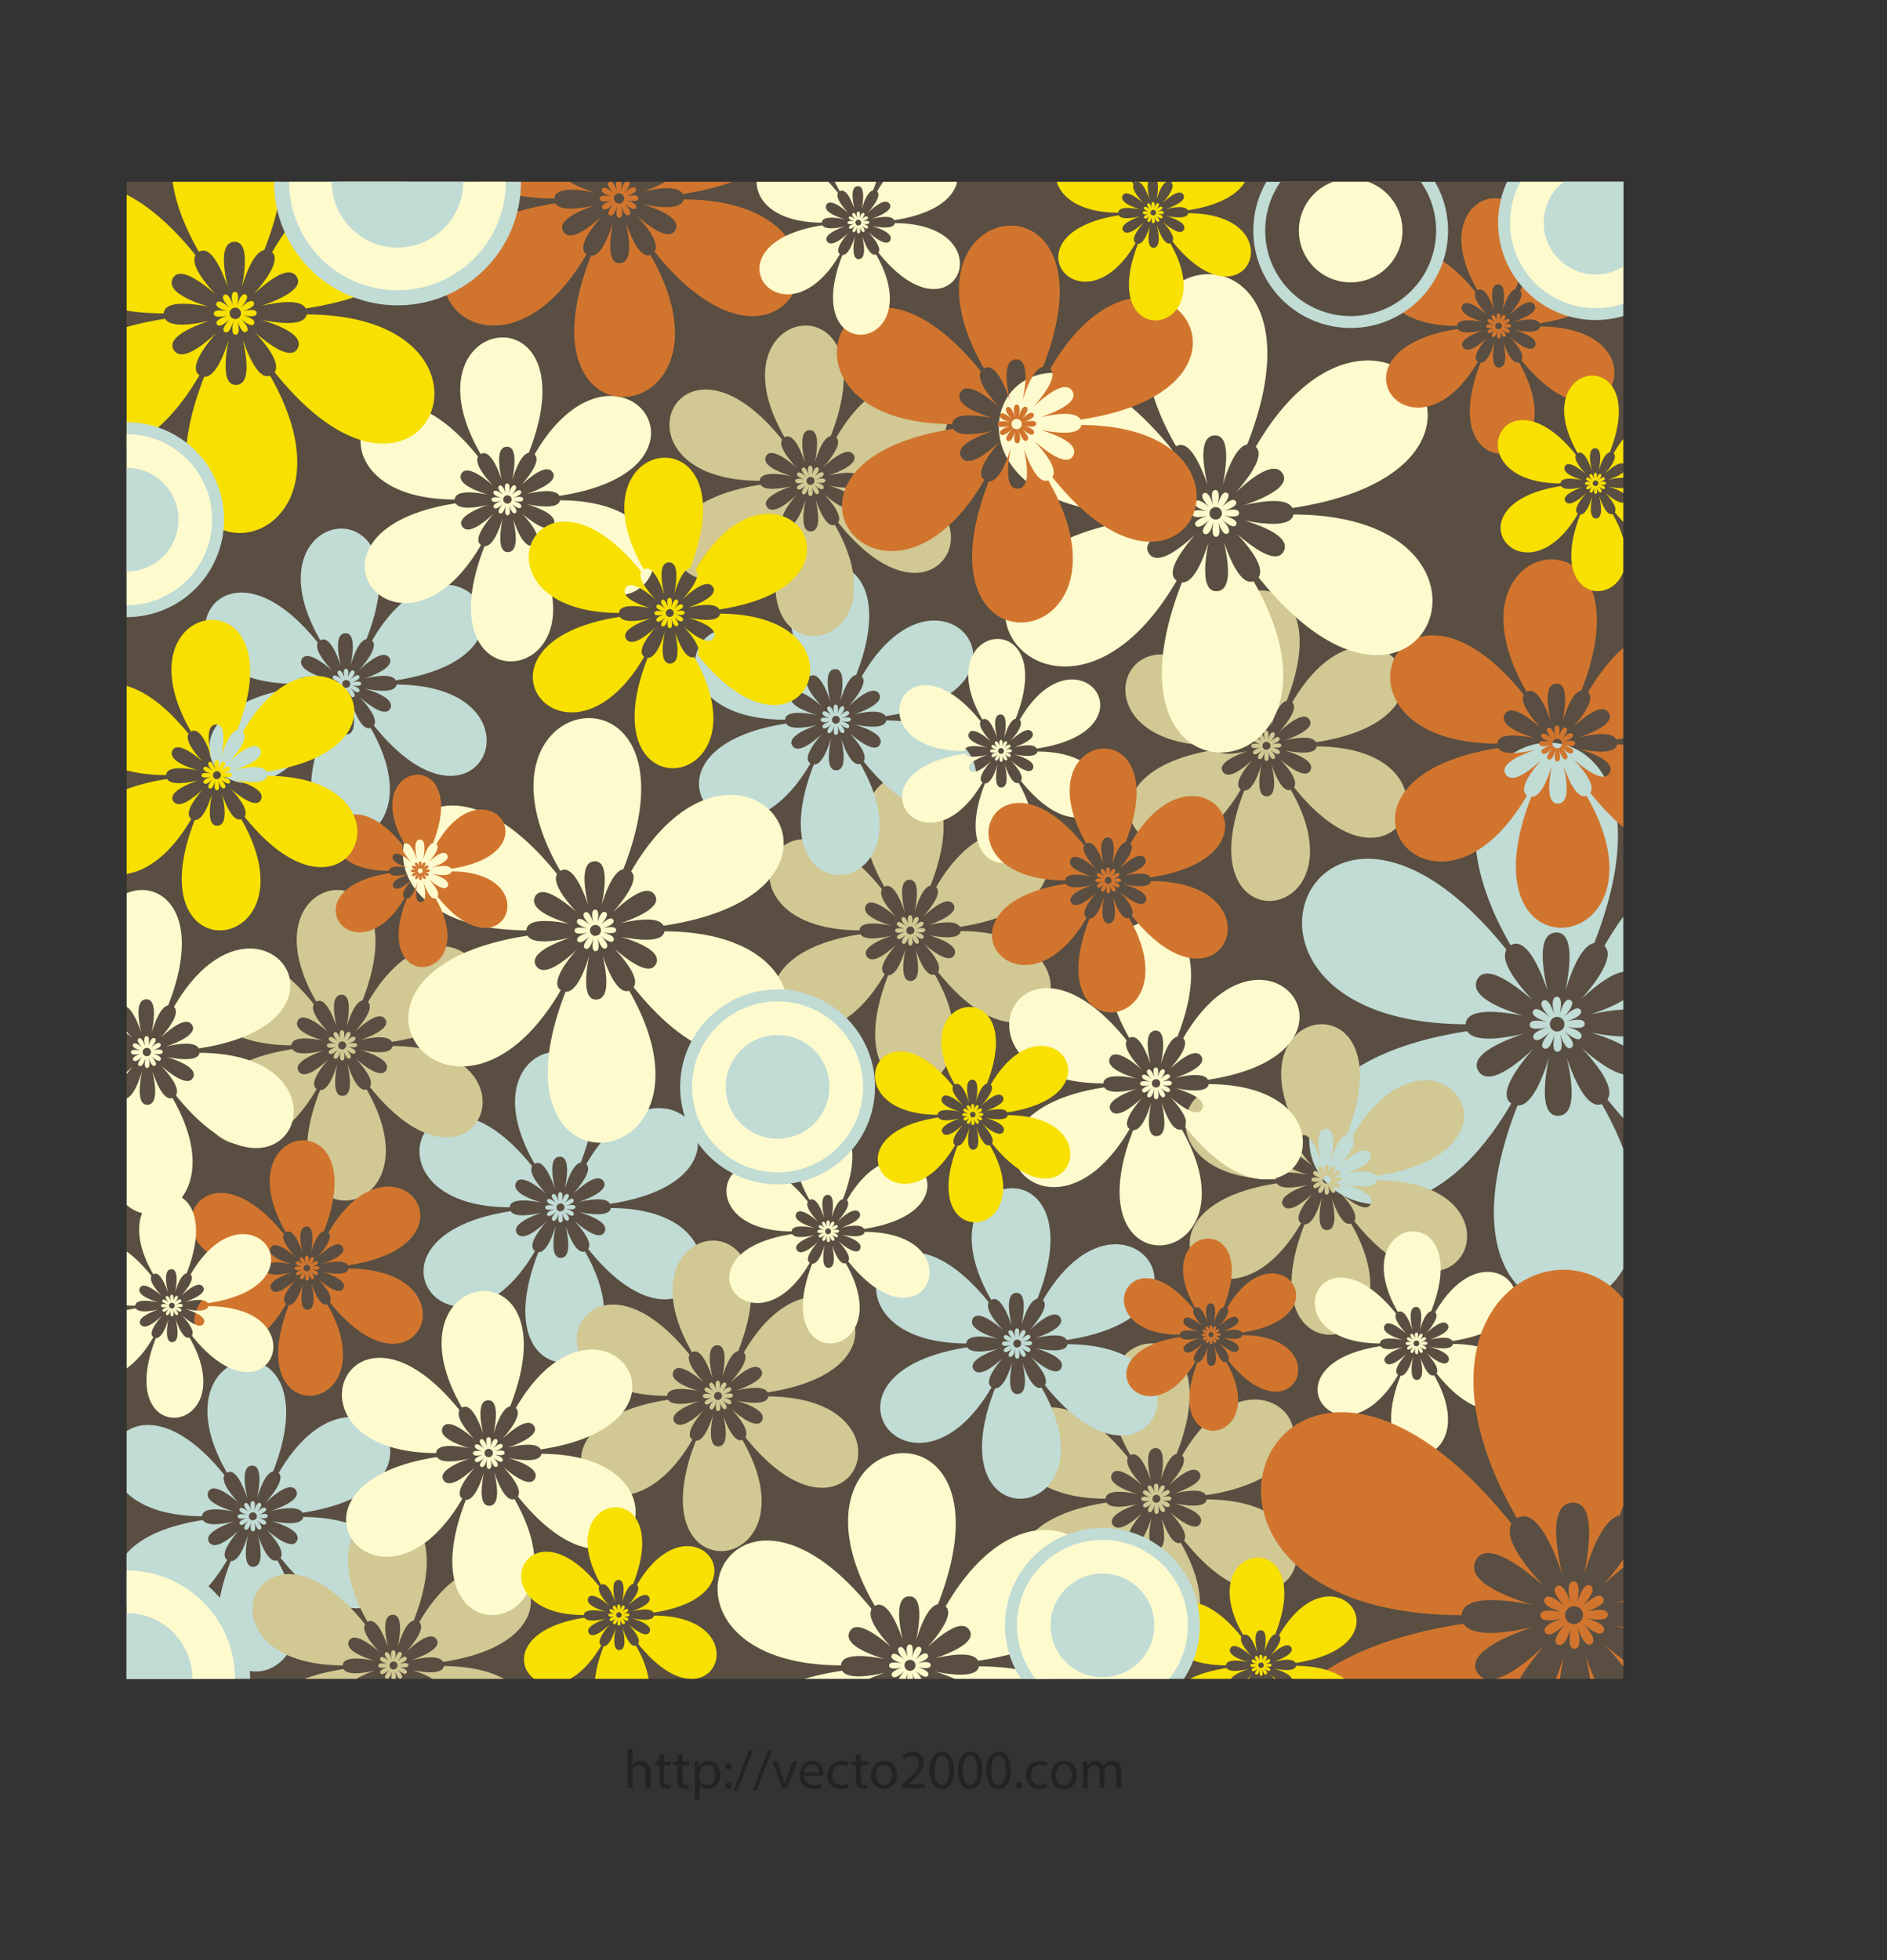 <svg id="Layer_1" data-name="Layer 1" xmlns="http://www.w3.org/2000/svg" xmlns:xlink="http://www.w3.org/1999/xlink" viewBox="0 0 750.56 779.51"><rect x="0" y="0" width="750.56" height="779.51" fill="#333333" stroke="none"/><defs><clipPath id="clip-path" transform="translate(50.38 72.29)"><rect width="595.28" height="595.28" style="fill:#594e41"/></clipPath></defs><title>Retro floral seamless pattern [Convertido]</title><rect x="50.38" y="72.29" width="595.28" height="595.28" style="fill:#594e41"/><g style="clip-path:url(#clip-path)"><path d="M291.5,297.66c0.18-3.56,7-3,12.67-1.86-5.53-1.68-11.85-4.43-10.19-7.87s7.62,0.5,12.11,4.43c-3.49-3.74-7.11-8.52-5.7-11.06C258,228.42,229.55,297.44,291.5,297.66Zm18-7.35c-1.31-5.63-2.09-12.49,1.72-12.76,4-.29,3.38,6.84,2.22,12.7,1.42-4.66,3.6-9.88,6.31-10.4,24.88-63.53-49.56-53.54-18.36.5C304.61,278.43,307.58,284.76,309.48,290.31Zm7.4,1.85c4.22-3.95,9.77-8.06,11.91-4.89s-4.24,6.35-9.89,8.28c5.07-1.18,11.12-1.92,12.48.72,67.56-10.17,21.76-69.64-9.44-15.78C324.29,282.62,320.52,288,316.88,292.16Zm-10.59,11c-4.22,3.94-9.77,8.06-11.92,4.89s4.23-6.34,9.88-8.27c-5,1.15-10.9,1.9-12.4-.58-67.09,10.28-21.49,69.44,9.67,15.85C298.59,313.06,302.5,307.46,306.28,303.13Zm7.4,1.84c1.31,5.63,2.09,12.49-1.72,12.77-4,.29-3.38-6.84-2.22-12.7-1.52,5-3.9,10.59-6.87,10.44-24.81,63.4,49.37,53.52,18.5-.32C318.29,316.31,315.49,310.28,313.68,305Zm18-7c-0.55,3.22-7.17,2.63-12.67,1.55,5.53,1.68,11.87,4.43,10.2,7.88s-7.62-.5-12.11-4.43c3.57,3.82,7.27,8.73,5.58,11.22C365.13,367.3,393.66,298.14,331.64,297.94Zm-14-.41c-0.08-1.14-2.15-.91-3.84-0.51,1.7-.58,3.64-1.5,3-2.49s-2.31.29-3.58,1.47c1.18-1.35,2.4-3.12,1.33-3.64s-1.86,1.4-2.36,3.06c0.35-1.76.53-3.9-.67-3.81s-0.91,2.14-.52,3.83c-0.58-1.69-1.49-3.63-2.48-3s0.28,2.31,1.47,3.57c-1.35-1.18-3.11-2.4-3.63-1.33s1.39,1.86,3.05,2.36c-1.76-.34-3.89-0.52-3.8.67s2.14,0.91,3.83.52c-1.7.58-3.64,1.49-3,2.48s2.31-.28,3.57-1.46c-1.18,1.35-2.4,3.11-1.32,3.63s1.86-1.4,2.36-3.06c-0.35,1.76-.53,3.9.67,3.81s0.91-2.15.51-3.83c0.58,1.7,1.49,3.64,2.48,3s-0.29-2.31-1.47-3.58c1.35,1.18,3.12,2.41,3.64,1.33s-1.41-1.86-3.07-2.37C315.54,298.54,317.69,298.72,317.61,297.53Zm-6,1.72a1.6,1.6,0,1,1,1.61-1.6A1.6,1.6,0,0,1,311.58,299.24Z" transform="translate(50.38 72.29)" style="fill:#d1c894"/><path d="M389.37,523.66c0.18-3.56,7-3,12.67-1.86-5.53-1.68-11.85-4.43-10.19-7.87s7.62,0.5,12.11,4.43c-3.49-3.74-7.11-8.52-5.7-11.06C355.84,454.42,327.42,523.45,389.37,523.66Zm18-7.35c-1.31-5.63-2.09-12.49,1.72-12.76,4-.29,3.38,6.84,2.22,12.7,1.42-4.66,3.6-9.88,6.31-10.4,24.88-63.54-49.56-53.54-18.36.5C402.47,504.44,405.45,510.76,407.34,516.31Zm7.4,1.85c4.22-3.95,9.77-8.06,11.91-4.89s-4.24,6.35-9.89,8.28c5.07-1.18,11.12-1.92,12.48.72,67.56-10.17,21.76-69.64-9.44-15.78C422.16,508.62,418.39,514,414.74,518.16Zm-10.59,11c-4.22,3.94-9.77,8.06-11.92,4.89s4.23-6.34,9.88-8.27c-5,1.15-10.9,1.9-12.4-.58-67.09,10.28-21.49,69.44,9.67,15.85C396.46,539.06,400.36,533.46,404.15,529.13Zm7.4,1.84c1.31,5.63,2.09,12.49-1.72,12.77-4,.29-3.38-6.84-2.22-12.7-1.52,5-3.9,10.59-6.87,10.44-24.81,63.4,49.37,53.52,18.5-.32C416.16,542.32,413.36,536.28,411.54,531Zm18-7c-0.55,3.22-7.17,2.63-12.67,1.55,5.53,1.68,11.87,4.43,10.2,7.88s-7.62-.5-12.11-4.43c3.57,3.82,7.27,8.73,5.58,11.22C463,593.31,491.52,524.14,429.51,523.94Zm-14-.41c-0.08-1.14-2.15-.91-3.84-0.51,1.7-.58,3.64-1.5,3-2.49s-2.31.29-3.58,1.47c1.18-1.35,2.4-3.12,1.33-3.64s-1.86,1.4-2.36,3.06c0.35-1.76.53-3.9-.67-3.81s-0.91,2.14-.52,3.83c-0.58-1.69-1.49-3.63-2.48-3s0.28,2.31,1.47,3.57c-1.35-1.18-3.11-2.4-3.63-1.33s1.39,1.86,3.05,2.36c-1.76-.34-3.89-0.52-3.8.67s2.14,0.91,3.83.52c-1.7.58-3.64,1.49-3,2.48s2.31-.28,3.57-1.46c-1.18,1.35-2.4,3.11-1.32,3.63s1.86-1.4,2.36-3.06c-0.35,1.76-.53,3.9.67,3.81s0.91-2.15.51-3.83c0.58,1.7,1.49,3.64,2.48,3s-0.29-2.31-1.47-3.58c1.35,1.18,3.12,2.41,3.64,1.33s-1.41-1.86-3.07-2.37C413.41,524.54,415.56,524.73,415.47,523.53Zm-6,1.72a1.6,1.6,0,1,1,1.61-1.6A1.6,1.6,0,0,1,409.44,525.25Z" transform="translate(50.38 72.29)" style="fill:#d1c894"/><path d="M67.14,199.64c0.18-3.56,7-3,12.67-1.86-5.52-1.68-11.85-4.43-10.18-7.88s7.62,0.5,12.11,4.43c-3.5-3.74-7.12-8.52-5.7-11.06C33.61,130.4,5.19,199.42,67.14,199.64Zm18-7.35c-1.31-5.63-2.09-12.49,1.72-12.76,4-.29,3.38,6.84,2.22,12.7,1.42-4.66,3.6-9.88,6.31-10.4,24.89-63.53-49.56-53.54-18.36.5C80.24,180.41,83.22,186.74,85.11,192.29Zm7.4,1.85c4.22-3.95,9.77-8.06,11.91-4.89s-4.24,6.35-9.89,8.28c5.07-1.18,11.12-1.92,12.48.72,67.56-10.17,21.77-69.64-9.44-15.78C99.93,184.6,96.16,190,92.51,194.14Zm-10.6,11C77.7,209.05,72.15,213.16,70,210s4.23-6.34,9.88-8.27c-5,1.15-10.9,1.9-12.4-.58C0.39,211.43,46,270.59,77.15,217,74.23,215,78.13,209.44,81.92,205.11Zm7.4,1.84c1.31,5.63,2.09,12.49-1.72,12.77-4,.29-3.38-6.84-2.22-12.7-1.52,5-3.9,10.59-6.87,10.44-24.81,63.4,49.37,53.51,18.5-.32C93.93,218.29,91.13,212.26,89.31,206.95Zm18-7c-0.55,3.22-7.17,2.63-12.67,1.55,5.53,1.68,11.87,4.43,10.2,7.88s-7.62-.5-12.11-4.43c3.58,3.83,7.27,8.73,5.58,11.22C140.77,269.28,169.29,200.12,107.28,199.92Zm-14-.41c-0.08-1.15-2.15-.91-3.84-0.51,1.7-.58,3.64-1.49,3-2.49s-2.31.29-3.58,1.47c1.18-1.35,2.41-3.11,1.33-3.64s-1.86,1.4-2.36,3.06c0.35-1.76.53-3.9-.67-3.81s-0.91,2.14-.52,3.83c-0.58-1.69-1.49-3.63-2.48-3s0.28,2.31,1.47,3.57c-1.35-1.18-3.11-2.4-3.63-1.33s1.39,1.86,3,2.36c-1.76-.35-3.89-0.52-3.8.67s2.14,0.91,3.83.52c-1.7.58-3.64,1.49-3,2.48s2.31-.28,3.57-1.46c-1.18,1.35-2.4,3.11-1.32,3.63s1.86-1.4,2.36-3.06c-0.35,1.76-.53,3.9.67,3.81s0.91-2.15.52-3.84c0.58,1.7,1.49,3.64,2.48,3s-0.29-2.31-1.47-3.58c1.35,1.18,3.12,2.41,3.64,1.33s-1.41-1.86-3.07-2.37C91.18,200.52,93.33,200.7,93.24,199.51Zm-6,1.72a1.6,1.6,0,1,1,1.61-1.6A1.6,1.6,0,0,1,87.21,201.22Z" transform="translate(50.38 72.29)" style="fill:#c1dbd5"/><path d="M261.91,213.9c0.18-3.56,7-3,12.67-1.86-5.52-1.68-11.85-4.43-10.19-7.88s7.62,0.5,12.11,4.43c-3.5-3.74-7.12-8.52-5.7-11.06C228.38,144.67,200,213.69,261.91,213.9Zm18-7.35c-1.31-5.63-2.09-12.49,1.72-12.76,4-.29,3.38,6.84,2.22,12.7,1.42-4.66,3.6-9.88,6.31-10.4,24.89-63.53-49.56-53.54-18.36.5C275,194.68,278,201,279.89,206.56Zm7.4,1.85c4.22-3.95,9.77-8.06,11.91-4.89s-4.24,6.35-9.89,8.28c5.07-1.18,11.12-1.92,12.48.72,67.55-10.17,21.76-69.64-9.44-15.78C294.7,198.86,290.93,204.23,287.29,208.41Zm-10.59,11c-4.22,3.94-9.77,8.06-11.92,4.89s4.23-6.34,9.88-8.27c-5,1.15-10.9,1.9-12.4-.58-67.09,10.28-21.49,69.44,9.67,15.85C269,229.3,272.91,223.7,276.69,219.37Zm7.4,1.84c1.31,5.63,2.09,12.49-1.72,12.77-4,.29-3.38-6.84-2.22-12.7-1.52,5-3.9,10.59-6.87,10.44-24.81,63.4,49.37,53.52,18.5-.32C288.7,232.56,285.9,226.53,284.09,221.22Zm18-7c-0.55,3.22-7.17,2.63-12.67,1.55,5.53,1.68,11.87,4.43,10.2,7.88s-7.62-.5-12.11-4.43c3.58,3.83,7.27,8.73,5.58,11.22C335.54,283.55,364.07,214.39,302,214.19Zm-14-.41c-0.08-1.15-2.15-.91-3.84-0.51,1.7-.58,3.64-1.49,3-2.49s-2.31.29-3.58,1.47c1.18-1.35,2.41-3.11,1.33-3.64s-1.86,1.4-2.36,3.06c0.35-1.76.53-3.9-.67-3.81s-0.91,2.14-.52,3.83c-0.58-1.69-1.49-3.63-2.48-3s0.28,2.31,1.47,3.57c-1.35-1.18-3.11-2.4-3.63-1.33s1.39,1.86,3,2.36c-1.76-.35-3.89-0.52-3.8.67s2.14,0.91,3.83.52c-1.7.58-3.64,1.49-3,2.48s2.31-.28,3.57-1.46c-1.18,1.35-2.4,3.11-1.32,3.63s1.86-1.4,2.36-3.06c-0.35,1.76-.53,3.9.67,3.81s0.91-2.15.51-3.84c0.58,1.7,1.49,3.64,2.49,3s-0.29-2.31-1.47-3.58c1.35,1.18,3.12,2.41,3.64,1.33s-1.41-1.86-3.07-2.37C286,214.79,288.1,215,288,213.77Zm-6,1.72a1.6,1.6,0,1,1,1.6-1.6A1.61,1.61,0,0,1,282,215.49Z" transform="translate(50.38 72.29)" style="fill:#c1dbd5"/><path d="M152.36,407.79c0.18-3.56,7-3,12.67-1.86-5.52-1.68-11.85-4.43-10.18-7.87s7.62,0.5,12.11,4.43c-3.5-3.74-7.12-8.52-5.7-11.06C118.84,338.55,90.42,407.58,152.36,407.79Zm18-7.35c-1.31-5.63-2.09-12.49,1.72-12.76,4-.29,3.38,6.84,2.22,12.7,1.42-4.66,3.6-9.88,6.31-10.4,24.89-63.53-49.56-53.54-18.36.5C165.47,388.57,168.45,394.89,170.34,400.44Zm7.4,1.85c4.22-3.95,9.77-8.06,11.91-4.89s-4.24,6.35-9.89,8.28c5.07-1.18,11.12-1.92,12.48.72,67.55-10.17,21.76-69.64-9.44-15.78C185.16,392.75,181.39,398.11,177.74,402.29Zm-10.59,11c-4.22,3.94-9.77,8.06-11.92,4.89s4.23-6.34,9.88-8.27c-5,1.15-10.9,1.9-12.4-.58-67.09,10.28-21.49,69.44,9.67,15.85C159.46,423.19,163.36,417.59,167.15,413.26Zm7.4,1.84c1.31,5.63,2.09,12.49-1.72,12.77-4,.29-3.38-6.84-2.22-12.7-1.52,5-3.9,10.59-6.87,10.44-24.81,63.4,49.37,53.52,18.5-.32C179.16,426.45,176.36,420.41,174.54,415.1Zm18-7c-0.55,3.22-7.17,2.63-12.67,1.55,5.53,1.68,11.87,4.43,10.2,7.88s-7.62-.5-12.11-4.43c3.58,3.83,7.27,8.73,5.58,11.22C226,477.44,254.52,408.27,192.51,408.07Zm-14-.41c-0.08-1.15-2.15-.91-3.84-0.51,1.7-.58,3.64-1.5,3-2.49s-2.31.29-3.58,1.47c1.18-1.35,2.41-3.12,1.33-3.64s-1.86,1.4-2.36,3.06c0.35-1.76.53-3.9-.67-3.81s-0.91,2.14-.52,3.83c-0.58-1.69-1.49-3.63-2.48-3s0.28,2.31,1.47,3.57c-1.35-1.18-3.11-2.4-3.63-1.33s1.39,1.86,3,2.36c-1.76-.35-3.89-0.52-3.8.67s2.14,0.91,3.83.52c-1.7.58-3.64,1.49-3,2.48s2.31-.28,3.57-1.46c-1.18,1.35-2.4,3.11-1.32,3.63s1.86-1.4,2.36-3.06c-0.35,1.76-.53,3.9.67,3.81s0.91-2.15.51-3.84c0.58,1.7,1.49,3.65,2.49,3s-0.29-2.31-1.47-3.58c1.35,1.18,3.12,2.41,3.64,1.33s-1.41-1.86-3.07-2.37C176.41,408.67,178.56,408.86,178.47,407.66Zm-6,1.72a1.6,1.6,0,1,1,1.6-1.6A1.61,1.61,0,0,1,172.44,409.38Z" transform="translate(50.38 72.29)" style="fill:#c1dbd5"/><path d="M532.59,335c0.33-6.45,12.71-5.4,23-3.38-10-3.05-21.49-8-18.46-14.28,3.15-6.5,13.81.91,22,8-6.34-6.78-12.9-15.45-10.33-20C471.8,209.48,420.28,334.62,532.59,335Zm32.6-13.32c-2.37-10.21-3.8-22.64,3.12-23.14,7.2-.52,6.12,12.4,4,23,2.57-8.45,6.52-17.91,11.44-18.86,45.12-115.19-89.85-97.07-33.29.9C556.35,300.16,561.74,311.63,565.18,321.69ZM578.59,325c7.65-7.15,17.71-14.61,21.6-8.87,4.06,6-7.69,11.51-17.93,15,9.19-2.13,20.16-3.49,22.63,1.31,122.48-18.44,39.46-126.27-17.12-28.61C592,307.74,585.21,317.47,578.59,325Zm-19.21,19.89c-7.65,7.15-17.71,14.61-21.6,8.87-4.06-6,7.67-11.5,17.91-15-9,2.09-19.76,3.44-22.49-1-121.63,18.65-39,125.9,17.54,28.74C545.44,362.93,552.53,352.77,559.38,344.92Zm13.41,3.34c2.37,10.21,3.8,22.65-3.12,23.15-7.2.52-6.12-12.4-4-23-2.75,9-7.07,19.2-12.46,18.93-45,115,89.5,97,33.54-.58C581.16,368.84,576.08,357.89,572.79,348.27Zm32.57-12.74c-1,5.85-13,4.77-23,2.8,10,3.05,21.52,8,18.5,14.28-3.15,6.5-13.81-.9-22-8,6.48,6.94,13.18,15.83,10.12,20.34C666.08,461.28,717.8,335.89,605.36,335.52Zm-25.44-.75c-0.15-2.08-3.89-1.64-7-.93,3.08-1.05,6.6-2.71,5.39-4.51s-4.19.52-6.49,2.67c2.14-2.45,4.36-5.65,2.41-6.59S570.9,328,570,331c0.63-3.19,1-7.07-1.21-6.91s-1.65,3.88-.94,6.94c-1-3.07-2.71-6.59-4.5-5.37s0.51,4.18,2.66,6.48c-2.45-2.14-5.64-4.35-6.58-2.41s2.53,3.37,5.53,4.29c-3.18-.63-7-0.95-6.89,1.21s3.89,1.65,7,.94c-3.08,1-6.6,2.71-5.39,4.5s4.18-.51,6.48-2.65c-2.13,2.44-4.35,5.64-2.4,6.58S567.07,342,568,339c-0.63,3.18-1,7.06,1.21,6.91s1.64-3.89.93-7c1,3.08,2.71,6.61,4.51,5.39s-0.52-4.2-2.67-6.5c2.45,2.14,5.65,4.37,6.59,2.42S576,336.89,573,336C576.17,336.61,580.07,336.94,579.92,334.77ZM569,337.89A2.91,2.91,0,1,1,571.9,335,2.91,2.91,0,0,1,569,337.89Z" transform="translate(50.38 72.29)" style="fill:#c1dbd5"/><path d="M334,461.93c0.18-3.56,7-3,12.67-1.86-5.52-1.68-11.85-4.43-10.18-7.87s7.62,0.5,12.11,4.43c-3.5-3.74-7.12-8.52-5.7-11.06C300.44,392.69,272,461.72,334,461.93Zm18-7.35c-1.31-5.63-2.09-12.49,1.72-12.76,4-.29,3.38,6.84,2.22,12.7,1.42-4.66,3.6-9.88,6.31-10.4,24.89-63.53-49.56-53.54-18.36.5C347.07,442.71,350,449,351.94,454.58Zm7.4,1.85c4.22-3.95,9.77-8.06,11.91-4.89s-4.24,6.35-9.89,8.28c5.07-1.18,11.12-1.92,12.48.72,67.55-10.17,21.76-69.64-9.44-15.78C366.76,446.89,363,452.25,359.34,456.43Zm-10.59,11c-4.22,3.94-9.77,8.06-11.92,4.89s4.23-6.34,9.88-8.27c-5,1.15-10.9,1.9-12.4-.58-67.09,10.28-21.49,69.44,9.67,15.85C341.05,477.33,345,471.73,348.74,467.4Zm7.4,1.84c1.31,5.63,2.09,12.49-1.72,12.77-4,.29-3.37-6.84-2.22-12.7-1.52,5-3.9,10.59-6.87,10.44-24.81,63.4,49.37,53.52,18.5-.32C360.75,480.59,358,474.55,356.14,469.24Zm18-7c-0.55,3.22-7.17,2.63-12.67,1.55,5.53,1.68,11.87,4.43,10.2,7.88s-7.62-.5-12.11-4.43c3.58,3.83,7.27,8.73,5.58,11.22C407.59,531.58,436.12,462.42,374.1,462.21Zm-14-.41c-0.08-1.15-2.15-.91-3.84-0.51,1.7-.58,3.64-1.5,3-2.49s-2.31.29-3.58,1.47c1.18-1.35,2.41-3.12,1.33-3.64s-1.86,1.4-2.36,3.06c0.35-1.76.53-3.9-.66-3.81s-0.91,2.14-.52,3.83c-0.58-1.69-1.49-3.63-2.48-3s0.28,2.31,1.47,3.57c-1.35-1.18-3.11-2.4-3.63-1.33s1.39,1.86,3,2.36c-1.75-.35-3.89-0.52-3.8.67s2.14,0.91,3.83.52c-1.7.58-3.64,1.49-3,2.48s2.31-.28,3.57-1.46c-1.18,1.35-2.4,3.11-1.32,3.63s1.86-1.4,2.36-3.06c-0.35,1.76-.53,3.9.67,3.81s0.91-2.15.51-3.84c0.58,1.7,1.49,3.65,2.49,3s-0.29-2.31-1.47-3.58c1.35,1.18,3.12,2.41,3.64,1.33s-1.41-1.86-3.07-2.37C358,462.81,360.15,463,360.07,461.8Zm-6,1.72a1.6,1.6,0,1,1,1.61-1.6A1.61,1.61,0,0,1,354,463.52Z" transform="translate(50.38 72.29)" style="fill:#c1dbd5"/><path d="M30,530.63c0.18-3.56,7-3,12.67-1.86-5.52-1.68-11.85-4.43-10.18-7.87s7.62,0.5,12.11,4.43c-3.5-3.74-7.12-8.52-5.7-11.06C-3.56,461.4-32,530.42,30,530.63Zm18-7.35c-1.31-5.63-2.09-12.49,1.72-12.76,4-.29,3.38,6.84,2.22,12.7,1.42-4.66,3.6-9.88,6.31-10.4,24.89-63.53-49.56-53.54-18.36.5C43.07,511.41,46,517.74,47.94,523.29Zm7.4,1.85c4.22-3.95,9.77-8.06,11.91-4.89s-4.24,6.35-9.89,8.28c5.07-1.18,11.12-1.92,12.48.72,67.55-10.17,21.76-69.64-9.44-15.78C62.76,515.59,59,521,55.34,525.14Zm-10.59,11C40.52,540,35,544.16,32.83,541s4.23-6.34,9.88-8.27c-5,1.15-10.9,1.9-12.4-.58C-36.78,542.43,8.81,601.58,40,548,37.05,546,41,540.43,44.74,536.1Zm7.4,1.84c1.31,5.63,2.09,12.49-1.72,12.77-4,.29-3.37-6.84-2.22-12.7-1.52,5-3.9,10.59-6.87,10.44-24.81,63.4,49.37,53.52,18.5-.32C56.75,549.29,54,543.26,52.14,537.95Zm18-7c-0.55,3.22-7.17,2.63-12.67,1.55,5.53,1.68,11.87,4.43,10.2,7.88s-7.62-.5-12.11-4.43c3.58,3.83,7.27,8.73,5.58,11.22C103.59,600.28,132.12,531.12,70.1,530.92Zm-14-.41c-0.08-1.15-2.15-.91-3.84-0.51,1.7-.58,3.64-1.5,3-2.49s-2.31.29-3.58,1.47c1.18-1.35,2.41-3.12,1.33-3.64s-1.86,1.4-2.36,3.06c0.35-1.76.53-3.9-.66-3.81s-0.91,2.14-.52,3.83c-0.58-1.69-1.49-3.63-2.48-3s0.28,2.31,1.47,3.57c-1.35-1.18-3.11-2.4-3.63-1.33s1.39,1.86,3,2.36c-1.75-.35-3.89-0.52-3.8.67s2.14,0.91,3.83.52c-1.7.58-3.64,1.49-3,2.48s2.31-.28,3.57-1.46c-1.18,1.35-2.4,3.11-1.32,3.63s1.86-1.4,2.36-3.06c-0.35,1.76-.53,3.9.67,3.81s0.91-2.15.51-3.84c0.58,1.7,1.49,3.65,2.49,3s-0.29-2.31-1.47-3.58c1.35,1.18,3.12,2.41,3.64,1.33s-1.41-1.86-3.07-2.37C54,531.52,56.15,531.7,56.07,530.5Zm-6,1.72a1.6,1.6,0,1,1,1.61-1.6A1.61,1.61,0,0,1,50,532.22Z" transform="translate(50.38 72.29)" style="fill:#c1dbd5"/><path d="M251.79,118.9c0.18-3.56,7-3,12.67-1.86-5.52-1.68-11.85-4.43-10.18-7.88s7.62,0.5,12.11,4.43c-3.5-3.74-7.12-8.52-5.7-11.06C218.27,49.66,189.85,118.69,251.79,118.9Zm18-7.35c-1.31-5.63-2.09-12.49,1.72-12.76,4-.29,3.38,6.84,2.22,12.7,1.42-4.66,3.6-9.88,6.31-10.4,24.89-63.53-49.56-53.54-18.36.5C264.9,99.68,267.88,106,269.77,111.55Zm7.4,1.85c4.22-3.95,9.77-8.06,11.91-4.89s-4.24,6.35-9.89,8.28c5.07-1.18,11.12-1.92,12.48.72,67.56-10.17,21.77-69.64-9.44-15.78C284.59,103.86,280.82,109.22,277.17,113.4Zm-10.6,11c-4.22,3.94-9.77,8.06-11.92,4.89s4.23-6.34,9.88-8.27c-5,1.15-10.9,1.9-12.4-.58-67.09,10.28-21.49,69.44,9.67,15.85C258.88,134.3,262.79,128.7,266.57,124.37Zm7.4,1.84c1.31,5.63,2.09,12.49-1.72,12.77-4,.29-3.38-6.84-2.22-12.7-1.52,5-3.9,10.59-6.87,10.44-24.81,63.4,49.37,53.51,18.5-.32C278.58,137.56,275.78,131.52,274,126.21Zm18-7c-0.55,3.22-7.17,2.63-12.67,1.55,5.53,1.68,11.87,4.43,10.2,7.88s-7.62-.5-12.11-4.43c3.58,3.83,7.27,8.73,5.58,11.22C325.43,188.55,354,119.38,291.93,119.18Zm-14-.41c-0.08-1.15-2.15-.91-3.84-0.51,1.7-.58,3.64-1.49,3-2.49s-2.31.29-3.58,1.47c1.18-1.35,2.41-3.11,1.33-3.64s-1.86,1.4-2.36,3.06c0.35-1.76.53-3.9-.67-3.81s-0.91,2.14-.52,3.83c-0.58-1.69-1.49-3.63-2.48-3s0.28,2.31,1.47,3.57c-1.35-1.18-3.11-2.4-3.63-1.33s1.39,1.86,3,2.36c-1.76-.35-3.89-0.52-3.8.67s2.14,0.91,3.83.52c-1.7.58-3.64,1.49-3,2.48s2.31-.28,3.57-1.46c-1.18,1.35-2.4,3.11-1.32,3.63s1.86-1.4,2.36-3.06c-0.35,1.76-.53,3.9.67,3.81s0.91-2.15.52-3.84c0.58,1.7,1.49,3.64,2.48,3s-0.29-2.31-1.47-3.58c1.35,1.18,3.12,2.41,3.64,1.33s-1.41-1.86-3.07-2.37C275.83,119.78,278,120,277.9,118.77Zm-6,1.72a1.6,1.6,0,1,1,1.61-1.6A1.61,1.61,0,0,1,271.87,120.49Z" transform="translate(50.38 72.29)" style="fill:#d1c894"/><path d="M65.54,343.37c0.18-3.56,7-3,12.67-1.86-5.52-1.68-11.85-4.43-10.19-7.87s7.62,0.5,12.11,4.43c-3.5-3.74-7.12-8.52-5.7-11.06C32,274.13,3.6,343.15,65.54,343.37Zm18-7.35c-1.31-5.63-2.09-12.49,1.72-12.76,4-.29,3.38,6.84,2.22,12.7,1.42-4.66,3.6-9.88,6.31-10.4C118.66,262,44.22,272,75.42,326,78.65,324.14,81.63,330.47,83.52,336Zm7.4,1.85c4.22-3.95,9.77-8.06,11.91-4.89s-4.24,6.35-9.89,8.28c5.07-1.18,11.12-1.92,12.48.72C173,331.81,127.19,272.33,96,326.19,98.34,328.33,94.57,333.69,90.92,337.87Zm-10.6,11c-4.22,3.94-9.77,8.06-11.92,4.89s4.23-6.34,9.88-8.27c-5,1.15-10.9,1.9-12.4-.58-67.09,10.29-21.49,69.44,9.67,15.85C72.64,358.77,76.54,353.17,80.33,348.84Zm7.4,1.84c1.31,5.63,2.09,12.49-1.72,12.77-4,.29-3.38-6.84-2.22-12.7-1.52,5-3.9,10.59-6.87,10.44-24.81,63.4,49.37,53.51,18.5-.32C92.34,362,89.54,356,87.72,350.68Zm18-7c-0.55,3.22-7.17,2.63-12.67,1.55,5.53,1.68,11.87,4.43,10.2,7.88s-7.62-.5-12.11-4.42c3.58,3.82,7.27,8.73,5.58,11.22C139.18,413,167.7,343.85,105.69,343.65Zm-14-.41c-0.08-1.14-2.15-.91-3.84-0.51,1.7-.58,3.64-1.5,3-2.49s-2.31.29-3.58,1.47c1.18-1.35,2.41-3.12,1.33-3.64s-1.86,1.4-2.36,3.06c0.35-1.76.53-3.9-.67-3.81s-0.91,2.14-.52,3.83c-0.58-1.69-1.49-3.63-2.48-3s0.28,2.31,1.47,3.57c-1.35-1.18-3.11-2.4-3.63-1.33s1.39,1.86,3,2.36c-1.76-.34-3.89-0.52-3.8.67s2.14,0.91,3.83.52c-1.7.58-3.64,1.49-3,2.48s2.31-.28,3.57-1.46c-1.18,1.35-2.4,3.11-1.32,3.63s1.86-1.4,2.36-3.06c-0.35,1.76-.53,3.9.67,3.81s0.91-2.15.52-3.84c0.58,1.7,1.49,3.64,2.48,3s-0.29-2.32-1.47-3.58c1.35,1.18,3.12,2.41,3.64,1.33s-1.41-1.86-3.07-2.37C89.59,344.25,91.74,344.43,91.65,343.24Zm-6,1.72a1.6,1.6,0,1,1,1.6-1.6A1.61,1.61,0,0,1,85.62,345Z" transform="translate(50.38 72.29)" style="fill:#d1c894"/><path d="M433.13,224.23c0.18-3.56,7-3,12.67-1.86-5.53-1.68-11.85-4.43-10.19-7.87s7.62,0.5,12.11,4.43c-3.49-3.74-7.12-8.52-5.7-11.06C399.61,155,371.19,224,433.13,224.23Zm18-7.35c-1.31-5.63-2.09-12.49,1.72-12.76,4-.29,3.38,6.84,2.22,12.7,1.42-4.66,3.6-9.88,6.31-10.4,24.88-63.53-49.56-53.54-18.36.5C446.24,205,449.21,211.34,451.11,216.89Zm7.4,1.85c4.22-3.95,9.77-8.06,11.91-4.89s-4.24,6.35-9.89,8.28c5.07-1.18,11.12-1.92,12.48.72,67.56-10.17,21.76-69.64-9.44-15.78C465.93,209.19,462.16,214.56,458.51,218.73Zm-10.59,11c-4.22,3.94-9.77,8.06-11.92,4.89s4.23-6.34,9.88-8.27c-5,1.15-10.9,1.9-12.4-.58C366.38,236,412,295.18,443.15,241.59,440.22,239.63,444.13,234,447.91,229.7Zm7.4,1.84c1.31,5.63,2.09,12.49-1.72,12.77-4,.29-3.38-6.84-2.22-12.7-1.52,5-3.9,10.59-6.87,10.44-24.81,63.4,49.37,53.52,18.5-.32C459.92,242.89,457.12,236.86,455.31,231.55Zm18-7c-0.55,3.22-7.17,2.63-12.67,1.55,5.53,1.68,11.87,4.43,10.2,7.88s-7.62-.5-12.11-4.43c3.57,3.82,7.27,8.73,5.58,11.22C506.76,293.88,535.29,224.72,473.27,224.52Zm-14-.41c-0.08-1.14-2.15-.91-3.84-0.51,1.7-.58,3.64-1.5,3-2.49s-2.31.29-3.58,1.47c1.18-1.35,2.4-3.12,1.33-3.64s-1.86,1.4-2.36,3.06c0.35-1.76.53-3.9-.67-3.81s-0.91,2.14-.52,3.83c-0.58-1.69-1.49-3.63-2.48-3s0.28,2.31,1.47,3.57c-1.35-1.18-3.11-2.4-3.63-1.33s1.39,1.86,3.05,2.36c-1.76-.34-3.89-0.52-3.8.67s2.14,0.91,3.83.52c-1.7.58-3.64,1.49-3,2.48s2.31-.28,3.57-1.46c-1.18,1.35-2.4,3.11-1.32,3.63s1.86-1.4,2.36-3.06c-0.35,1.76-.53,3.9.67,3.81s0.91-2.15.51-3.84c0.58,1.7,1.49,3.64,2.48,3s-0.29-2.31-1.47-3.58c1.35,1.18,3.12,2.41,3.64,1.33s-1.41-1.86-3.07-2.37C457.17,225.12,459.32,225.3,459.24,224.1Zm-6,1.72a1.6,1.6,0,1,1,1.61-1.6A1.6,1.6,0,0,1,453.21,225.82Z" transform="translate(50.38 72.29)" style="fill:#d1c894"/><path d="M457.1,396.72c0.18-3.56,7-3,12.67-1.86-5.53-1.68-11.85-4.43-10.19-7.87s7.62,0.5,12.11,4.43c-3.49-3.74-7.12-8.52-5.7-11.06C423.57,327.49,395.15,396.51,457.1,396.72Zm18-7.35c-1.31-5.63-2.09-12.49,1.72-12.76,4-.29,3.38,6.84,2.22,12.7,1.42-4.66,3.6-9.88,6.31-10.4,24.88-63.54-49.56-53.54-18.36.5C470.21,377.5,473.18,383.83,475.08,389.38Zm7.4,1.85c4.22-3.95,9.77-8.06,11.91-4.89s-4.24,6.35-9.89,8.28c5.07-1.18,11.12-1.92,12.48.72,67.56-10.17,21.76-69.64-9.44-15.78C489.89,381.68,486.13,387,482.48,391.22Zm-10.59,11c-4.22,3.94-9.77,8.06-11.92,4.89s4.23-6.34,9.88-8.27c-5,1.15-10.9,1.9-12.4-.58-67.09,10.29-21.49,69.44,9.67,15.85C464.19,412.13,468.1,406.52,471.88,402.19Zm7.4,1.84c1.31,5.63,2.09,12.49-1.72,12.77-4,.29-3.38-6.84-2.22-12.7-1.52,5-3.9,10.59-6.87,10.44-24.81,63.4,49.37,53.52,18.5-.32C483.89,415.38,481.09,409.35,479.28,404Zm18-7c-0.55,3.22-7.17,2.63-12.67,1.55,5.53,1.68,11.87,4.43,10.2,7.88s-7.62-.5-12.11-4.43c3.57,3.82,7.27,8.73,5.58,11.22C530.73,466.37,559.26,397.21,497.24,397Zm-14-.41c-0.08-1.14-2.15-.91-3.84-0.51,1.7-.58,3.64-1.5,3-2.49s-2.31.29-3.58,1.47c1.18-1.35,2.4-3.12,1.33-3.64s-1.86,1.4-2.36,3.06c0.35-1.76.53-3.9-.67-3.81s-0.91,2.14-.52,3.83c-0.58-1.69-1.49-3.63-2.48-3s0.28,2.31,1.47,3.57c-1.35-1.18-3.11-2.4-3.63-1.33s1.39,1.86,3.05,2.36c-1.76-.34-3.89-0.52-3.8.67s2.14,0.91,3.83.52c-1.7.58-3.64,1.49-3,2.48s2.31-.28,3.57-1.46c-1.18,1.35-2.4,3.11-1.32,3.63s1.86-1.4,2.36-3.06c-0.35,1.76-.53,3.9.67,3.81s0.91-2.15.51-3.84c0.58,1.7,1.49,3.64,2.48,3s-0.29-2.32-1.47-3.58c1.35,1.18,3.12,2.41,3.64,1.33s-1.41-1.86-3.07-2.37C481.14,397.61,483.29,397.79,483.21,396.59Zm-6,1.72a1.6,1.6,0,1,1,1.61-1.6A1.6,1.6,0,0,1,477.18,398.31Z" transform="translate(50.38 72.29)" style="fill:#d1c894"/><path d="M215,482.76c0.18-3.56,7-3,12.67-1.86-5.53-1.68-11.85-4.43-10.19-7.87s7.62,0.5,12.11,4.43c-3.49-3.74-7.12-8.52-5.7-11.06C181.43,413.52,153,482.55,215,482.76Zm18-7.35c-1.31-5.63-2.09-12.49,1.72-12.76,4-.29,3.38,6.84,2.22,12.7,1.42-4.66,3.6-9.88,6.31-10.4,24.88-63.54-49.56-53.54-18.36.5C228.06,463.54,231,469.86,232.93,475.41Zm7.4,1.85c4.22-3.95,9.77-8.06,11.91-4.89s-4.24,6.35-9.89,8.28c5.07-1.18,11.12-1.92,12.48.72,67.56-10.17,21.76-69.64-9.44-15.78C247.75,467.72,244,473.09,240.33,477.26Zm-10.59,11c-4.22,3.94-9.77,8.06-11.92,4.89s4.23-6.34,9.88-8.27c-5,1.15-10.9,1.9-12.4-.58-67.09,10.29-21.49,69.44,9.67,15.85C222,498.16,226,492.56,229.74,488.23Zm7.4,1.84c1.31,5.63,2.09,12.49-1.72,12.77-4,.29-3.38-6.84-2.22-12.7-1.52,5-3.9,10.59-6.87,10.44-24.81,63.4,49.37,53.52,18.5-.32C241.75,501.42,238.95,495.38,237.13,490.07Zm18-7c-0.55,3.22-7.17,2.63-12.67,1.55,5.53,1.68,11.87,4.43,10.2,7.88S245,492,240.51,488c3.57,3.82,7.27,8.73,5.58,11.22C288.59,552.41,317.11,483.25,255.1,483Zm-14-.41c-0.08-1.14-2.15-.91-3.84-0.51,1.7-.58,3.64-1.5,3-2.49s-2.31.29-3.58,1.47c1.18-1.35,2.4-3.12,1.33-3.64s-1.86,1.4-2.36,3.06c0.35-1.76.53-3.9-.67-3.81s-0.91,2.14-.52,3.83c-0.58-1.69-1.49-3.63-2.48-3s0.28,2.31,1.47,3.57c-1.35-1.18-3.11-2.4-3.63-1.33s1.39,1.86,3.05,2.36c-1.76-.34-3.89-0.52-3.8.67s2.14,0.91,3.83.52c-1.7.58-3.64,1.49-3,2.48s2.31-.28,3.57-1.46c-1.18,1.35-2.4,3.11-1.32,3.63s1.86-1.4,2.36-3.06c-0.35,1.76-.53,3.9.67,3.81s0.91-2.15.51-3.84c0.58,1.7,1.49,3.64,2.48,3s-0.29-2.32-1.47-3.58c1.35,1.18,3.12,2.41,3.64,1.33s-1.41-1.86-3.07-2.37C239,483.64,241.15,483.83,241.06,482.63Zm-6,1.72a1.6,1.6,0,1,1,1.61-1.6A1.6,1.6,0,0,1,235,484.35Z" transform="translate(50.38 72.29)" style="fill:#d1c894"/><path d="M85.93,589.94c0.18-3.56,7-3,12.67-1.86-5.53-1.68-11.85-4.43-10.19-7.87s7.62,0.5,12.11,4.43c-3.49-3.74-7.12-8.52-5.7-11.06C52.4,520.7,24,589.72,85.93,589.94Zm18-7.35c-1.31-5.63-2.09-12.49,1.72-12.76,4-.29,3.38,6.84,2.22,12.7,1.42-4.66,3.6-9.88,6.31-10.4,24.88-63.54-49.56-53.54-18.36.5C99,570.71,102,577,103.91,582.59Zm7.4,1.85c4.22-3.95,9.77-8.06,11.91-4.89s-4.24,6.35-9.89,8.28c5.07-1.18,11.12-1.92,12.48.72,67.56-10.17,21.76-69.64-9.44-15.78C118.73,574.9,115,580.26,111.31,584.44Zm-10.59,11c-4.22,3.94-9.77,8.06-11.92,4.89S93,594,98.68,592c-5,1.15-10.9,1.9-12.4-.58-67.09,10.29-21.49,69.44,9.67,15.85C93,605.34,96.93,599.74,100.71,595.41Zm7.4,1.84c1.31,5.63,2.09,12.49-1.72,12.77-4,.29-3.38-6.84-2.22-12.7-1.52,5-3.9,10.59-6.87,10.44-24.81,63.4,49.37,53.52,18.5-.32C112.72,608.59,109.92,602.56,108.11,597.25Zm18-7c-0.55,3.22-7.17,2.63-12.67,1.55,5.53,1.68,11.87,4.43,10.2,7.88s-7.62-.5-12.11-4.43c3.57,3.82,7.27,8.73,5.58,11.22C159.56,659.58,188.09,590.42,126.07,590.22Zm-14-.41c-0.08-1.14-2.15-.91-3.84-0.51,1.7-.58,3.64-1.5,3-2.49s-2.31.29-3.58,1.47c1.18-1.35,2.4-3.12,1.33-3.64s-1.86,1.4-2.36,3.06c0.35-1.76.53-3.9-.67-3.81s-0.91,2.14-.52,3.83c-0.58-1.69-1.49-3.63-2.48-3s0.28,2.31,1.47,3.57c-1.35-1.18-3.11-2.4-3.63-1.33s1.39,1.86,3.05,2.36c-1.76-.34-3.89-0.52-3.8.67s2.14,0.91,3.83.52c-1.7.58-3.64,1.49-3,2.48s2.31-.28,3.57-1.46c-1.18,1.35-2.4,3.11-1.32,3.63s1.86-1.4,2.36-3.06c-0.35,1.76-.53,3.9.67,3.81s0.91-2.15.51-3.84c0.58,1.7,1.49,3.64,2.48,3s-0.29-2.32-1.47-3.58c1.35,1.18,3.12,2.41,3.64,1.33s-1.41-1.86-3.07-2.37C110,590.82,112.12,591,112,589.81Zm-6,1.72a1.6,1.6,0,1,1,1.61-1.6A1.6,1.6,0,0,1,106,591.52Z" transform="translate(50.38 72.29)" style="fill:#d1c894"/><path d="M130.49,126.34c0.19-3.71,7.32-3.11,13.23-1.94-5.77-1.76-12.37-4.62-10.63-8.22s8,0.52,12.64,4.63c-3.65-3.9-7.43-8.89-5.95-11.54C95.5,54.08,65.84,126.12,130.49,126.34Zm18.76-7.67c-1.36-5.87-2.19-13,1.8-13.32,4.15-.3,3.52,7.14,2.32,13.25,1.48-4.87,3.75-10.31,6.58-10.86,26-66.31-51.72-55.88-19.16.52C144.17,106.28,147.27,112.88,149.25,118.67ZM157,120.6c4.4-4.12,10.19-8.41,12.43-5.11s-4.42,6.63-10.32,8.64c5.29-1.23,11.6-2,13,.75,70.5-10.61,22.72-72.68-9.86-16.47C164.72,110.65,160.78,116.24,157,120.6ZM145.92,132c-4.41,4.12-10.2,8.41-12.44,5.1s4.42-6.62,10.31-8.63c-5.19,1.2-11.37,2-12.94-.6-70,10.73-22.43,72.47,10.09,16.54C137.89,142.41,142,136.57,145.92,132Zm7.72,1.93c1.36,5.87,2.19,13-1.8,13.32-4.15.3-3.52-7.14-2.32-13.25-1.58,5.19-4.07,11.05-7.17,10.9-25.89,66.17,51.52,55.85,19.31-.33C158.45,145.81,155.53,139.51,153.63,134Zm18.75-7.34c-0.57,3.36-7.49,2.75-13.23,1.61,5.77,1.76,12.39,4.63,10.65,8.22s-7.95-.52-12.64-4.62c3.73,4,7.59,9.11,5.82,11.71C207.34,199,237.11,126.85,172.38,126.64Zm-14.65-.43c-0.09-1.2-2.24-.95-4-0.54,1.77-.6,3.8-1.56,3.1-2.59s-2.41.3-3.73,1.54c1.23-1.41,2.51-3.25,1.39-3.8s-1.94,1.47-2.47,3.2c0.36-1.84.55-4.07-.7-4s-0.95,2.23-.54,4c-0.6-1.77-1.56-3.79-2.59-3.09s0.29,2.41,1.53,3.73c-1.41-1.23-3.25-2.5-3.79-1.38s1.45,1.94,3.18,2.47c-1.83-.36-4.06-0.54-4,0.7s2.24,0.95,4,.54c-1.77.6-3.8,1.56-3.1,2.59s2.41-.29,3.73-1.53c-1.23,1.41-2.5,3.24-1.38,3.79s1.94-1.46,2.47-3.19c-0.36,1.83-.55,4.07.7,4s0.95-2.24.54-4c0.6,1.77,1.56,3.8,2.59,3.1s-0.3-2.42-1.54-3.74c1.41,1.23,3.25,2.52,3.79,1.39s-1.47-1.94-3.2-2.47C155.58,127.26,157.82,127.45,157.73,126.21ZM151.44,128a1.67,1.67,0,1,1,1.68-1.67A1.67,1.67,0,0,1,151.44,128Z" transform="translate(50.38 72.29)" style="fill:#fdfacd"/><path d="M388.49,358.52c0.19-3.71,7.32-3.11,13.23-1.94-5.77-1.76-12.37-4.62-10.63-8.22s8,0.53,12.64,4.63c-3.65-3.9-7.43-8.89-5.95-11.54C353.5,286.25,323.84,358.29,388.49,358.52Zm18.76-7.67c-1.36-5.87-2.19-13,1.8-13.32,4.15-.3,3.53,7.14,2.32,13.25,1.48-4.87,3.75-10.31,6.58-10.86,26-66.31-51.72-55.88-19.16.52C402.17,338.45,405.27,345.05,407.25,350.85Zm7.72,1.93c4.4-4.12,10.19-8.41,12.43-5.11s-4.42,6.63-10.32,8.64c5.29-1.23,11.6-2,13,.75,70.5-10.61,22.71-72.68-9.86-16.47C422.71,342.82,418.78,348.42,415,352.78Zm-11.06,11.45c-4.41,4.12-10.2,8.41-12.44,5.1s4.42-6.62,10.31-8.63c-5.19,1.2-11.37,2-12.94-.61-70,10.73-22.43,72.47,10.09,16.54C395.89,374.59,400,368.74,403.92,364.22Zm7.72,1.92c1.36,5.87,2.19,13-1.8,13.32-4.15.3-3.52-7.14-2.32-13.25-1.58,5.19-4.07,11.05-7.17,10.9-25.89,66.17,51.52,55.85,19.31-.33C416.45,378,413.53,371.69,411.63,366.15Zm18.75-7.34c-0.57,3.36-7.48,2.75-13.23,1.61,5.77,1.76,12.39,4.63,10.65,8.22s-7.95-.52-12.64-4.62c3.73,4,7.59,9.11,5.82,11.71C465.34,431.2,495.11,359,430.38,358.81Zm-14.65-.43c-0.09-1.2-2.24-.95-4-0.54,1.77-.6,3.8-1.56,3.1-2.59s-2.41.3-3.73,1.54c1.23-1.41,2.51-3.25,1.39-3.8s-1.94,1.47-2.47,3.2c0.36-1.83.55-4.07-.7-4s-0.95,2.23-.54,4c-0.6-1.77-1.56-3.79-2.59-3.09s0.29,2.41,1.53,3.73c-1.41-1.23-3.25-2.5-3.79-1.38s1.45,1.94,3.18,2.46c-1.83-.36-4.06-0.54-4,0.7s2.24,0.95,4,.54c-1.77.6-3.8,1.56-3.1,2.59s2.41-.29,3.73-1.53c-1.23,1.41-2.5,3.25-1.38,3.79s1.94-1.46,2.47-3.19c-0.36,1.83-.55,4.07.7,4s0.95-2.24.54-4c0.6,1.77,1.56,3.8,2.59,3.1s-0.3-2.42-1.54-3.74c1.41,1.23,3.25,2.52,3.79,1.39s-1.47-1.94-3.2-2.47C413.58,359.44,415.82,359.63,415.73,358.38Zm-6.29,1.79a1.67,1.67,0,1,1,1.67-1.67A1.68,1.68,0,0,1,409.44,360.17Z" transform="translate(50.38 72.29)" style="fill:#fdfacd"/><path d="M123.08,505.52c0.19-3.71,7.32-3.11,13.23-1.94-5.77-1.76-12.37-4.62-10.63-8.22s8,0.53,12.64,4.63c-3.65-3.9-7.43-8.89-5.95-11.54C88.09,433.25,58.43,505.29,123.08,505.52Zm18.76-7.67c-1.36-5.87-2.19-13,1.8-13.32,4.15-.3,3.53,7.14,2.32,13.25,1.48-4.87,3.75-10.31,6.58-10.86,26-66.31-51.72-55.88-19.16.52C136.76,485.45,139.86,492.05,141.84,497.85Zm7.72,1.93c4.4-4.12,10.19-8.41,12.43-5.11s-4.42,6.63-10.32,8.64c5.29-1.23,11.6-2,13,.75,70.5-10.61,22.71-72.68-9.86-16.47C157.3,489.82,153.37,495.42,149.56,499.78Zm-11.06,11.45c-4.41,4.12-10.2,8.41-12.44,5.1s4.42-6.62,10.31-8.63c-5.19,1.2-11.37,2-12.94-.61-70,10.73-22.43,72.47,10.09,16.54C130.48,521.59,134.56,515.74,138.51,511.22Zm7.72,1.92c1.36,5.87,2.19,13-1.8,13.32-4.15.3-3.52-7.14-2.32-13.25-1.58,5.19-4.07,11.05-7.17,10.9-25.89,66.17,51.52,55.85,19.31-.33C151,525,148.12,518.69,146.22,513.15ZM165,505.81c-0.57,3.36-7.48,2.75-13.23,1.61,5.77,1.76,12.39,4.63,10.65,8.22s-7.95-.52-12.64-4.62c3.73,4,7.59,9.11,5.82,11.71C199.92,578.2,229.7,506,165,505.81Zm-14.65-.43c-0.09-1.2-2.24-.95-4-0.54,1.77-.6,3.8-1.56,3.1-2.59s-2.41.3-3.73,1.54c1.23-1.41,2.51-3.25,1.39-3.8s-1.94,1.47-2.47,3.2c0.36-1.83.55-4.07-.7-4s-0.95,2.23-.54,4c-0.6-1.77-1.56-3.79-2.59-3.09s0.29,2.41,1.53,3.73c-1.41-1.23-3.25-2.5-3.79-1.38s1.45,1.94,3.18,2.46c-1.83-.36-4.06-0.54-4,0.7s2.24,0.95,4,.54c-1.77.6-3.8,1.56-3.1,2.59s2.41-.29,3.73-1.53c-1.23,1.41-2.5,3.25-1.38,3.79s1.94-1.46,2.47-3.19c-0.36,1.83-.55,4.07.7,4s0.95-2.24.54-4c0.6,1.77,1.56,3.8,2.59,3.1s-0.3-2.42-1.54-3.74c1.41,1.23,3.25,2.52,3.79,1.39s-1.47-1.94-3.2-2.47C148.17,506.44,150.41,506.63,150.32,505.38ZM144,507.17a1.67,1.67,0,1,1,1.67-1.67A1.68,1.68,0,0,1,144,507.17Z" transform="translate(50.38 72.29)" style="fill:#fdfacd"/><path d="M-12.93,346.06c0.19-3.71,7.32-3.11,13.23-1.94-5.77-1.76-12.37-4.62-10.63-8.22s8,0.53,12.64,4.63c-3.65-3.9-7.43-8.89-5.95-11.54C-47.92,273.8-77.58,345.84-12.93,346.06Zm18.76-7.67c-1.36-5.87-2.19-13,1.8-13.32,4.15-.3,3.53,7.14,2.32,13.25,1.48-4.87,3.75-10.31,6.58-10.86,26-66.31-51.72-55.88-19.16.52C0.75,326,3.86,332.6,5.83,338.39Zm7.72,1.93c4.4-4.12,10.19-8.41,12.43-5.11s-4.42,6.63-10.32,8.64c5.29-1.23,11.6-2,13,.75,70.5-10.61,22.71-72.68-9.86-16.47C21.3,330.36,17.36,336,13.56,340.32ZM2.5,351.77c-4.41,4.12-10.2,8.41-12.44,5.1s4.42-6.62,10.31-8.63c-5.19,1.2-11.37,2-12.94-.61-70,10.73-22.43,72.47,10.09,16.54C-5.53,362.13-1.45,356.29,2.5,351.77Zm7.72,1.92c1.36,5.87,2.19,13-1.8,13.32-4.15.3-3.52-7.14-2.32-13.25C4.52,359,2,364.82-1.07,364.66c-25.89,66.17,51.52,55.85,19.31-.33C15,365.53,12.11,359.23,10.22,353.69ZM29,346.36c-0.57,3.36-7.48,2.75-13.23,1.61,5.77,1.76,12.39,4.63,10.65,8.22s-7.95-.52-12.64-4.62c3.73,4,7.59,9.11,5.82,11.71C63.92,418.75,93.69,346.57,29,346.36Zm-14.65-.43c-0.09-1.2-2.24-.95-4-0.54,1.77-.6,3.8-1.56,3.1-2.59s-2.41.3-3.73,1.54c1.23-1.41,2.51-3.25,1.39-3.8S9.13,342,8.6,343.73c0.36-1.84.55-4.07-.7-4s-0.95,2.23-.54,4C6.76,342,5.81,340,4.78,340.66s0.29,2.41,1.53,3.73c-1.41-1.23-3.25-2.5-3.79-1.38S4,344.94,5.7,345.47c-1.83-.36-4.06-0.54-4,0.7s2.24,0.95,4,.54c-1.77.6-3.8,1.56-3.1,2.59S5,349,6.36,347.76C5.14,349.17,3.86,351,5,351.55s1.94-1.46,2.47-3.19c-0.36,1.83-.55,4.07.7,4s0.95-2.24.54-4c0.6,1.77,1.56,3.8,2.59,3.1S11,349,9.74,347.7c1.41,1.23,3.25,2.52,3.79,1.39s-1.47-1.94-3.2-2.47C12.16,347,14.41,347.17,14.32,345.93ZM8,347.72A1.67,1.67,0,1,1,9.7,346,1.68,1.68,0,0,1,8,347.72Z" transform="translate(50.38 72.29)" style="fill:#fdfacd"/><path d="M333.21,226.36c0.13-2.57,5.06-2.15,9.15-1.35-4-1.22-8.56-3.2-7.35-5.69s5.5,0.36,8.75,3.2c-2.52-2.7-5.14-6.15-4.11-8C309,176.36,288.49,226.2,333.21,226.36Zm13-5.31c-0.94-4.06-1.51-9,1.24-9.22s2.44,4.94,1.61,9.17c1-3.37,2.6-7.13,4.56-7.51,18-45.87-35.78-38.66-13.26.36C342.68,212.48,344.83,217,346.19,221.05Zm5.34,1.33c3-2.85,7.05-5.82,8.6-3.53s-3.06,4.58-7.14,6c3.66-.85,8-1.39,9,0.52,48.78-7.34,15.71-50.28-6.82-11.39C356.89,215.5,354.17,219.37,351.54,222.38Zm-7.65,7.92c-3,2.85-7.05,5.82-8.6,3.53s3.06-4.58,7.13-6c-3.59.83-7.87,1.37-9-.42-48.44,7.43-15.52,50.14,7,11.44C338.33,237.48,341.15,233.43,343.89,230.3Zm5.34,1.33c0.94,4.06,1.51,9-1.24,9.22s-2.44-4.94-1.6-9.17c-1.09,3.59-2.81,7.65-5,7.54C323.5,285,377.06,277.87,354.77,239,352.56,239.83,350.54,235.47,349.23,231.64Zm13-5.08c-0.4,2.33-5.18,1.9-9.15,1.12,4,1.22,8.57,3.2,7.37,5.69s-5.5-.36-8.74-3.2c2.58,2.76,5.25,6.3,4,8.1C386.38,276.64,407,226.71,362.2,226.56Zm-10.13-.3c-0.06-.83-1.55-0.65-2.77-0.37,1.22-.42,2.63-1.08,2.15-1.79s-1.67.21-2.58,1.06c0.85-1,1.74-2.25,1-2.63s-1.34,1-1.71,2.21c0.25-1.27.38-2.81-.48-2.75s-0.66,1.54-.37,2.76c-0.42-1.22-1.08-2.62-1.79-2.14s0.2,1.67,1.06,2.58c-1-.85-2.25-1.73-2.62-1s1,1.34,2.2,1.71c-1.27-.25-2.81-0.38-2.74.48s1.55,0.66,2.77.37c-1.22.42-2.63,1.08-2.15,1.79s1.67-.2,2.58-1.06c-0.85,1-1.73,2.25-1,2.62s1.34-1,1.71-2.21c-0.25,1.27-.38,2.81.48,2.75s0.65-1.55.37-2.77c0.42,1.22,1.08,2.63,1.79,2.15s-0.21-1.67-1.06-2.59c1,0.85,2.25,1.74,2.62,1s-1-1.35-2.22-1.71C350.57,227,352.13,227.13,352.06,226.26Zm-4.35,1.24a1.16,1.16,0,1,1,1.16-1.16A1.16,1.16,0,0,1,347.71,227.5Z" transform="translate(50.38 72.29)" style="fill:#fdfacd"/><path d="M264.49,417.36c0.13-2.57,5.06-2.15,9.15-1.34-4-1.22-8.56-3.2-7.35-5.69s5.5,0.36,8.75,3.2c-2.52-2.7-5.14-6.15-4.11-8C240.28,367.36,219.76,417.2,264.49,417.36Zm13-5.3c-0.94-4.06-1.51-9,1.24-9.21s2.44,4.94,1.61,9.17c1-3.37,2.6-7.13,4.56-7.51,18-45.87-35.78-38.66-13.26.36C274,403.48,276.1,408,277.47,412.05Zm5.34,1.33c3-2.85,7.05-5.82,8.6-3.53s-3.06,4.58-7.14,6c3.66-.85,8-1.39,9,0.52C342.06,409,309,366.07,286.47,405,288.17,406.5,285.45,410.37,282.81,413.38Zm-7.65,7.92c-3,2.85-7.05,5.82-8.6,3.53s3.06-4.58,7.13-6c-3.59.83-7.87,1.37-9-.42-48.44,7.43-15.52,50.14,7,11.45C269.61,428.48,272.43,424.43,275.16,421.3Zm5.34,1.33c0.94,4.06,1.51,9-1.24,9.22s-2.44-4.94-1.6-9.17c-1.09,3.59-2.81,7.65-5,7.54C254.78,476,308.34,468.87,286,430,283.83,430.83,281.81,426.47,280.5,422.64Zm13-5.08c-0.4,2.33-5.18,1.9-9.15,1.12,4,1.21,8.57,3.2,7.37,5.69s-5.5-.36-8.74-3.2c2.58,2.76,5.25,6.3,4,8.1C317.65,467.64,338.25,417.71,293.47,417.56Zm-10.13-.3c-0.06-.83-1.55-0.65-2.77-0.37,1.22-.42,2.63-1.08,2.15-1.79s-1.67.21-2.58,1.06c0.85-1,1.74-2.25,1-2.63s-1.34,1-1.71,2.21c0.25-1.27.38-2.81-.48-2.75s-0.66,1.54-.37,2.76c-0.42-1.22-1.08-2.62-1.79-2.14s0.2,1.67,1.06,2.58c-1-.85-2.25-1.73-2.62-1s1,1.34,2.2,1.71c-1.27-.25-2.81-0.38-2.74.48s1.55,0.66,2.77.37c-1.22.42-2.63,1.08-2.15,1.79s1.67-.2,2.58-1.06c-0.85,1-1.73,2.25-1,2.62s1.34-1,1.71-2.21c-0.25,1.27-.38,2.81.48,2.75s0.65-1.55.37-2.77c0.42,1.22,1.08,2.63,1.79,2.15s-0.21-1.67-1.06-2.59c1,0.85,2.25,1.74,2.63,1s-1-1.34-2.22-1.71C281.85,418,283.4,418.13,283.34,417.26ZM279,418.5a1.16,1.16,0,1,1,1.16-1.16A1.16,1.16,0,0,1,279,418.5Z" transform="translate(50.38 72.29)" style="fill:#fdfacd"/><path d="M498.49,461.93c0.13-2.57,5.06-2.15,9.15-1.34-4-1.22-8.56-3.2-7.35-5.69s5.5,0.36,8.75,3.2c-2.52-2.7-5.14-6.15-4.11-8C474.28,411.93,453.76,461.77,498.49,461.93Zm13-5.3c-0.94-4.06-1.51-9,1.24-9.21s2.44,4.94,1.61,9.17c1-3.37,2.6-7.13,4.55-7.51,18-45.87-35.78-38.66-13.26.36C508,448,510.1,452.61,511.47,456.62Zm5.34,1.33c3-2.85,7.05-5.82,8.6-3.53s-3.06,4.58-7.14,6c3.66-.85,8-1.39,9,0.52,48.78-7.34,15.71-50.29-6.82-11.39C522.17,451.07,519.44,454.94,516.81,458Zm-7.65,7.92c-3,2.85-7.05,5.82-8.6,3.53s3.05-4.58,7.13-6c-3.59.83-7.87,1.37-9-.42-48.44,7.43-15.52,50.14,7,11.45C503.61,473,506.43,469,509.16,465.88Zm5.34,1.33c0.94,4.06,1.51,9-1.24,9.22s-2.44-4.94-1.6-9.17c-1.1,3.59-2.81,7.65-5,7.54-17.91,45.78,35.64,38.64,13.36-.23C517.83,475.4,515.81,471,514.5,467.21Zm13-5.08c-0.4,2.33-5.18,1.9-9.15,1.12,4,1.21,8.57,3.2,7.37,5.69s-5.5-.36-8.74-3.2c2.58,2.76,5.25,6.3,4,8.1C551.65,512.21,572.25,462.28,527.47,462.13Zm-10.13-.3c-0.06-.83-1.55-0.65-2.77-0.37,1.22-.42,2.63-1.08,2.15-1.79s-1.67.21-2.58,1.06c0.85-1,1.74-2.25,1-2.63s-1.34,1-1.71,2.21c0.25-1.27.38-2.81-.48-2.75s-0.66,1.54-.37,2.76c-0.42-1.22-1.08-2.62-1.79-2.14s0.2,1.67,1.06,2.58c-1-.85-2.25-1.73-2.62-1s1,1.34,2.2,1.71c-1.27-.25-2.81-0.38-2.74.48s1.55,0.66,2.77.37c-1.22.42-2.63,1.08-2.15,1.79s1.67-.2,2.58-1.06c-0.85,1-1.73,2.25-1,2.62s1.34-1,1.71-2.21c-0.25,1.27-.38,2.81.48,2.75s0.65-1.55.37-2.77c0.42,1.22,1.08,2.63,1.79,2.15s-0.21-1.67-1.06-2.59c1,0.85,2.25,1.74,2.62,1s-1-1.34-2.22-1.71C515.85,462.56,517.4,462.7,517.34,461.83ZM513,463.07a1.16,1.16,0,1,1,1.16-1.16A1.16,1.16,0,0,1,513,463.07Z" transform="translate(50.38 72.29)" style="fill:#fdfacd"/><path d="M545.16,223.41c0.22-4.22,8.32-3.53,15-2.21-6.56-2-14.07-5.26-12.08-9.35,2.06-4.25,9,.6,14.37,5.26C558.34,212.68,554,207,555.73,204,505.38,141.26,471.66,223.16,545.16,223.41Zm21.34-8.72c-1.55-6.68-2.48-14.82,2-15.14,4.72-.34,4,8.12,2.64,15.07,1.68-5.53,4.27-11.72,7.49-12.34,29.53-75.39-58.81-63.53-21.78.59C560.71,200.61,564.25,208.11,566.5,214.7Zm8.78,2.19c5-4.68,11.59-9.56,14.14-5.8,2.66,3.91-5,7.53-11.73,9.82,6-1.4,13.19-2.28,14.81.86,80.16-12.07,25.83-82.64-11.21-18.73C584.08,205.57,579.6,211.93,575.27,216.89Zm-12.57,13c-5,4.68-11.59,9.56-14.14,5.8-2.65-3.91,5-7.53,11.72-9.81-5.9,1.37-12.93,2.25-14.72-.69C466,237.41,520.07,307.6,557,244,553.58,241.69,558.21,235,562.7,229.9Zm8.78,2.19c1.55,6.68,2.48,14.82-2,15.15-4.71.34-4-8.12-2.63-15.06-1.8,5.91-4.62,12.57-8.16,12.39-29.43,75.23,58.58,63.5,22-.38C577,245.55,573.63,238.39,571.48,232.09Zm21.32-8.34c-0.65,3.83-8.51,3.12-15,1.84,6.56,2,14.09,5.26,12.11,9.35-2.06,4.25-9-.59-14.37-5.25,4.24,4.54,8.63,10.36,6.62,13.31C632.53,306.06,666.38,224,592.79,223.75Zm-16.66-.49c-0.1-1.36-2.54-1.08-4.55-.61,2-.69,4.32-1.77,3.53-2.95s-2.74.34-4.25,1.75c1.4-1.6,2.85-3.7,1.58-4.32s-2.2,1.67-2.8,3.63c0.41-2.09.63-4.62-.79-4.52s-1.08,2.54-.62,4.54c-0.69-2-1.77-4.31-2.94-3.52s0.33,2.74,1.74,4.24c-1.6-1.4-3.69-2.85-4.31-1.57s1.65,2.2,3.62,2.8c-2.08-.41-4.61-0.62-4.51.79s2.55,1.08,4.55.61c-2,.69-4.32,1.77-3.53,2.95s2.74-.33,4.24-1.74c-1.4,1.6-2.85,3.69-1.57,4.31s2.2-1.66,2.8-3.63c-0.41,2.09-.62,4.62.79,4.52s1.08-2.55.61-4.55c0.69,2,1.77,4.32,2.95,3.53s-0.34-2.75-1.75-4.25c1.6,1.4,3.69,2.86,4.31,1.58s-1.67-2.21-3.64-2.81C573.69,224.46,576.24,224.68,576.14,223.26Zm-7.15,2a1.9,1.9,0,1,1,1.9-1.9A1.91,1.91,0,0,1,569,225.3Z" transform="translate(50.38 72.29)" style="fill:#d1752e"/><path d="M402.22,131.85c0.28-5.48,10.8-4.59,19.53-2.87-8.51-2.59-18.26-6.83-15.69-12.13,2.68-5.53,11.74.77,18.67,6.83-5.38-5.76-11-13.13-8.78-17C350.56,25.17,306.77,131.52,402.22,131.85Zm27.7-11.32c-2-8.67-3.23-19.24,2.65-19.67,6.12-.44,5.21,10.54,3.43,19.57,2.19-7.18,5.54-15.22,9.72-16,38.34-97.9-76.37-82.5-28.29.76C422.41,102.23,427,112,429.92,120.54Zm11.4,2.85c6.5-6.08,15-12.42,18.36-7.54,3.45,5.09-6.53,9.78-15.24,12.76,7.81-1.81,17.13-3,19.23,1.11C567.76,114,497.21,22.4,449.12,105.39,452.75,108.68,446.94,116.95,441.32,123.38ZM425,140.28c-6.5,6.08-15.05,12.42-18.36,7.53-3.45-5.08,6.52-9.77,15.22-12.75-7.66,1.78-16.79,2.92-19.11-.89-103.38,15.85-33.12,107,14.9,24.42C413.15,155.58,419.17,147,425,140.28Zm11.4,2.84c2,8.67,3.23,19.24-2.66,19.67-6.12.44-5.2-10.54-3.42-19.56-2.34,7.67-6,16.32-10.59,16.09-38.22,97.7,76.07,82.46,28.5-.49C443.5,160.6,439.19,151.3,436.39,143.12Zm27.68-10.83c-0.84,5-11,4.05-19.53,2.38,8.52,2.59,18.29,6.83,15.72,12.14-2.68,5.53-11.73-.77-18.66-6.82,5.51,5.89,11.2,13.45,8.6,17.29C515.68,239.17,559.63,132.6,464.07,132.29Zm-21.62-.64c-0.13-1.76-3.31-1.4-5.91-.79,2.61-.89,5.61-2.3,4.58-3.83s-3.56.44-5.51,2.27c1.81-2.08,3.7-4.8,2-5.6s-2.86,2.16-3.64,4.72c0.54-2.71.81-6-1-5.87s-1.4,3.29-.8,5.9c-0.89-2.61-2.3-5.6-3.82-4.57s0.44,3.56,2.26,5.51c-2.08-1.81-4.79-3.7-5.59-2s2.15,2.86,4.7,3.64c-2.71-.53-6-0.8-5.86,1s3.3,1.4,5.91.8c-2.61.89-5.61,2.3-4.58,3.82s3.55-.43,5.51-2.25c-1.81,2.08-3.7,4.79-2,5.6s2.86-2.16,3.64-4.72c-0.54,2.71-.81,6,1,5.87s1.4-3.31.79-5.91c0.89,2.61,2.3,5.62,3.83,4.58s-0.44-3.57-2.27-5.52c2.08,1.82,4.8,3.71,5.6,2.06s-2.17-2.87-4.73-3.65C439.26,133.21,442.58,133.5,442.45,131.65Zm-9.29,2.65a2.47,2.47,0,1,1,2.47-2.47A2.47,2.47,0,0,1,433.16,134.3Z" transform="translate(50.38 72.29)" style="fill:#fdfacd"/><path d="M159,297.66c0.25-4.87,9.59-4.07,17.33-2.55-7.56-2.3-16.21-6.06-13.93-10.77,2.38-4.9,10.42.69,16.57,6.06-4.78-5.12-9.73-11.65-7.79-15.12C113.13,203,74.26,297.37,159,297.66Zm24.59-10c-1.79-7.7-2.86-17.08,2.35-17.46,5.43-.39,4.62,9.36,3,17.37,1.94-6.38,4.92-13.51,8.63-14.23,34-86.89-67.78-73.23-25.11.68C176.91,271.37,181,280,183.57,287.62Zm10.12,2.53c5.77-5.4,13.36-11,16.29-6.69,3.06,4.51-5.8,8.68-13.52,11.32,6.93-1.61,15.2-2.63,17.07,1,92.39-13.91,29.77-95.25-12.91-21.58C203.84,277.09,198.68,284.43,193.69,290.14Zm-14.49,15c-5.77,5.4-13.36,11-16.3,6.69-3.06-4.51,5.79-8.68,13.51-11.31-6.8,1.58-14.9,2.59-17-.79-91.76,14.06-29.39,95,13.23,21.68C168.68,318.73,174,311.06,179.2,305.14Zm10.11,2.52c1.79,7.7,2.86,17.08-2.36,17.46-5.43.39-4.62-9.36-3-17.36-2.07,6.81-5.33,14.49-9.4,14.28-33.93,86.71,67.51,73.19,25.3-.43C195.63,323.18,191.79,314.93,189.32,307.66Zm24.57-9.61c-0.75,4.41-9.81,3.6-17.33,2.11,7.56,2.3,16.23,6.06,14,10.77-2.38,4.9-10.41-.68-16.56-6.05,4.89,5.23,9.94,11.94,7.63,15.34C259.69,392.92,298.7,298.33,213.88,298.05Zm-19.19-.57c-0.12-1.57-2.94-1.24-5.25-.7,2.32-.79,5-2,4.06-3.4s-3.16.39-4.89,2c1.61-1.84,3.29-4.26,1.82-5s-2.54,1.92-3.23,4.19c0.48-2.41.72-5.33-.91-5.21s-1.24,2.92-.71,5.23c-0.79-2.32-2-5-3.39-4.05s0.39,3.16,2,4.89c-1.85-1.61-4.25-3.28-5-1.81s1.91,2.54,4.17,3.23c-2.4-.47-5.32-0.71-5.2.91s2.93,1.24,5.24.71c-2.32.79-5,2-4.06,3.39s3.15-.38,4.89-2c-1.61,1.84-3.28,4.25-1.81,5s2.54-1.92,3.23-4.19c-0.47,2.4-.72,5.33.91,5.21s1.24-2.93.7-5.25c0.79,2.32,2,5,3.4,4.07s-0.39-3.17-2-4.9c1.84,1.61,4.26,3.3,5,1.82s-1.93-2.55-4.2-3.24C191.86,298.87,194.81,299.12,194.69,297.49Zm-8.24,2.35a2.19,2.19,0,1,1,2.19-2.19A2.19,2.19,0,0,1,186.44,299.83Z" transform="translate(50.38 72.29)" style="fill:#fdfacd"/><path d="M284.12,589.94c0.25-4.87,9.59-4.07,17.33-2.55-7.56-2.3-16.21-6.06-13.93-10.77,2.38-4.9,10.42.69,16.57,6.06-4.78-5.12-9.73-11.65-7.79-15.12C238.27,495.25,199.4,589.65,284.12,589.94Zm24.59-10c-1.79-7.7-2.86-17.08,2.35-17.46,5.43-.39,4.62,9.36,3,17.37,1.94-6.38,4.92-13.51,8.63-14.23,34-86.89-67.78-73.23-25.11.68C302,563.65,306.11,572.3,308.71,579.9Zm10.12,2.53c5.77-5.39,13.36-11,16.29-6.69,3.06,4.51-5.8,8.68-13.52,11.32,6.93-1.61,15.2-2.63,17.07,1,92.39-13.91,29.77-95.25-12.92-21.58C329,569.37,323.81,576.71,318.82,582.42Zm-14.49,15c-5.77,5.39-13.36,11-16.3,6.69-3.06-4.51,5.79-8.67,13.51-11.31-6.8,1.58-14.9,2.59-17-.79-91.76,14.07-29.39,95,13.23,21.68C293.82,611,299.16,603.34,304.33,597.42Zm10.12,2.52c1.79,7.7,2.86,17.08-2.36,17.46-5.43.39-4.62-9.36-3-17.36-2.07,6.81-5.33,14.49-9.4,14.28-33.93,86.71,67.51,73.19,25.3-.43C320.76,615.46,316.93,607.21,314.45,599.95ZM339,590.33c-0.75,4.41-9.81,3.6-17.33,2.11,7.56,2.3,16.24,6.06,14,10.77-2.38,4.9-10.41-.68-16.56-6.05,4.89,5.23,9.94,11.94,7.63,15.34C384.82,685.2,423.84,590.61,339,590.33Zm-19.19-.57c-0.12-1.57-2.94-1.24-5.25-.7,2.32-.79,5-2,4.06-3.4s-3.16.39-4.89,2c1.61-1.84,3.29-4.26,1.82-5s-2.54,1.92-3.23,4.19c0.48-2.41.72-5.33-.91-5.21s-1.24,2.92-.71,5.23c-0.79-2.32-2-5-3.39-4.05s0.39,3.16,2,4.89c-1.85-1.61-4.25-3.28-5-1.81s1.91,2.54,4.17,3.23c-2.4-.47-5.32-0.71-5.2.91s2.93,1.24,5.24.71c-2.32.79-5,2-4.06,3.39s3.15-.38,4.89-2c-1.61,1.84-3.28,4.25-1.81,5s2.54-1.92,3.23-4.19c-0.47,2.4-.72,5.33.91,5.21s1.24-2.94.7-5.25c0.79,2.32,2,5,3.4,4.07s-0.39-3.17-2-4.9c1.84,1.61,4.26,3.3,5,1.82s-1.93-2.55-4.2-3.24C317,591.15,319.94,591.4,319.82,589.77Zm-8.24,2.35a2.19,2.19,0,1,1,2.19-2.19A2.19,2.19,0,0,1,311.58,592.11Z" transform="translate(50.38 72.29)" style="fill:#fdfacd"/><path d="M170.13,6.65c0.23-4.55,9-3.81,16.2-2.38-7.06-2.15-15.15-5.67-13-10.07,2.22-4.58,9.74.64,15.49,5.67-4.47-4.78-9.1-10.89-7.29-14.14C127.27-81.87,90.93,6.38,170.13,6.65Zm23-9.39c-1.67-7.2-2.68-16,2.2-16.32,5.08-.37,4.32,8.75,2.84,16.24,1.81-6,4.6-12.63,8.07-13.3,31.82-81.23-63.36-68.46-23.47.63C186.89-17.93,190.69-9.84,193.12-2.74Zm9.46,2.36c5.4-5,12.49-10.3,15.23-6.26,2.86,4.22-5.42,8.12-12.64,10.58,6.48-1.5,14.21-2.46,16,.92,86.37-13,27.83-89-12.07-20.18C212.06-12.58,207.24-5.72,202.58-.38ZM189,13.64c-5.4,5-12.49,10.3-15.24,6.25-2.86-4.21,5.41-8.11,12.63-10.58-6.36,1.47-13.93,2.42-15.86-.74-85.78,13.15-27.48,88.78,12.37,20.26C179.2,26.34,184.19,19.18,189,13.64ZM198.49,16c1.67,7.2,2.68,16-2.2,16.32-5.08.37-4.32-8.75-2.84-16.23-1.94,6.36-5,13.54-8.79,13.35-31.72,81.07,63.12,68.42,23.65-.41C204.39,30.5,200.8,22.79,198.49,16Zm23-9c-0.7,4.12-9.17,3.36-16.2,2,7.07,2.15,15.18,5.67,13,10.07-2.22,4.58-9.74-.64-15.48-5.66,4.57,4.89,9.3,11.16,7.13,14.35C264.27,95.7,300.75,7.27,221.45,7Zm-17.94-.53c-0.11-1.46-2.74-1.16-4.91-.66,2.17-.74,4.66-1.91,3.8-3.18s-3,.37-4.58,1.88c1.51-1.72,3.08-4,1.7-4.65s-2.37,1.8-3,3.92c0.44-2.25.67-5-.85-4.87s-1.16,2.73-.66,4.89c-0.74-2.17-1.91-4.65-3.17-3.79s0.36,3,1.87,4.57c-1.72-1.51-4-3.07-4.64-1.7s1.78,2.37,3.9,3c-2.25-.44-5-0.67-4.86.85s2.74,1.16,4.9.66c-2.17.74-4.66,1.91-3.8,3.17s2.95-.36,4.57-1.87c-1.5,1.72-3.07,4-1.69,4.64s2.38-1.79,3-3.91c-0.44,2.25-.67,5,0.85,4.87s1.16-2.74.66-4.9c0.74,2.17,1.91,4.66,3.18,3.8s-0.37-3-1.88-4.58c1.72,1.51,4,3.08,4.65,1.71s-1.8-2.38-3.93-3C200.87,7.78,203.62,8,203.51,6.48Zm-7.71,2.2a2.05,2.05,0,1,1,2.05-2.05A2.05,2.05,0,0,1,195.8,8.68Z" transform="translate(50.38 72.29)" style="fill:#d1752e"/><path d="M328.37,96.36c0.23-4.55,9-3.81,16.2-2.38-7.06-2.15-15.15-5.67-13-10.07,2.22-4.58,9.74.64,15.49,5.67-4.47-4.78-9.1-10.89-7.29-14.14C285.51,7.83,249.17,96.08,328.37,96.36Zm23-9.39c-1.67-7.2-2.68-16,2.2-16.32,5.08-.37,4.32,8.75,2.84,16.24,1.81-6,4.6-12.63,8.07-13.3C396.29-7.65,301.1,5.12,341,74.21,345.13,71.78,348.93,79.87,351.36,87Zm9.46,2.36c5.39-5,12.49-10.3,15.23-6.26,2.86,4.22-5.42,8.12-12.64,10.58,6.48-1.5,14.21-2.46,16,.92,86.37-13,27.83-89-12.07-20.18C370.3,77.13,365.48,84,360.82,89.33Zm-13.55,14c-5.4,5-12.49,10.3-15.24,6.25-2.86-4.21,5.41-8.11,12.63-10.58-6.36,1.47-13.93,2.42-15.86-.74-85.78,13.15-27.48,88.78,12.37,20.26C337.44,116,342.43,108.89,347.27,103.35Zm9.46,2.36c1.67,7.2,2.68,16-2.2,16.32-5.08.37-4.32-8.75-2.84-16.23-1.94,6.36-5,13.54-8.79,13.35-31.72,81.07,63.12,68.42,23.65-.41C362.63,120.21,359,112.5,356.72,105.71Zm23-9c-0.7,4.12-9.17,3.36-16.2,2,7.07,2.15,15.18,5.67,13,10.07-2.22,4.58-9.74-.64-15.48-5.66,4.57,4.89,9.3,11.16,7.13,14.35C422.51,185.4,459,97,379.69,96.72Zm-17.94-.53c-0.11-1.46-2.74-1.16-4.9-.66,2.17-.74,4.66-1.91,3.8-3.18s-3,.37-4.57,1.88c1.51-1.72,3.07-4,1.7-4.65s-2.37,1.8-3,3.92c0.44-2.25.67-5-.85-4.87s-1.16,2.73-.66,4.89c-0.74-2.17-1.91-4.65-3.17-3.79s0.36,3,1.87,4.57c-1.72-1.51-4-3.07-4.64-1.7s1.78,2.37,3.9,3c-2.25-.44-5-0.67-4.86.85s2.74,1.16,4.9.66c-2.17.74-4.66,1.91-3.8,3.17s2.95-.36,4.57-1.87c-1.5,1.72-3.07,4-1.69,4.64s2.37-1.79,3-3.91c-0.44,2.25-.67,5,0.85,4.87s1.16-2.74.66-4.9c0.74,2.17,1.91,4.66,3.18,3.8s-0.37-3-1.88-4.58c1.72,1.51,4,3.08,4.65,1.71s-1.8-2.38-3.93-3C359.11,97.49,361.86,97.72,361.75,96.19ZM354,98.39a2.05,2.05,0,1,1,2.05-2.05A2.05,2.05,0,0,1,354,98.39Z" transform="translate(50.38 72.29)" style="fill:#d1752e"/><path d="M531,570c0.4-7.91,15.59-6.62,28.19-4.14-12.29-3.74-26.36-9.85-22.65-17.52,3.87-8,16.95,1.12,26.95,9.86-7.77-8.32-15.83-18.95-12.67-24.59C456.46,416,393.25,569.48,531,570Zm40-16.34c-2.91-12.52-4.66-27.78,3.83-28.39,8.84-.64,7.51,15.22,4.95,28.25,3.16-10.37,8-22,14-23.14C649.18,389,483.6,411.24,553,531.43,560.18,527.2,566.8,541.27,571,553.62Zm16.46,4.11c9.38-8.77,21.72-17.92,26.5-10.88,5,7.34-9.43,14.12-22,18.41,11.27-2.61,24.73-4.28,27.76,1.61,150.26-22.62,48.41-154.9-21-35.1C604,536.5,595.59,548.44,587.48,557.72Zm-23.57,24.4c-9.39,8.77-21.73,17.92-26.51,10.88-5-7.33,9.41-14.11,22-18.4-11.06,2.56-24.24,4.22-27.58-1.29-149.22,22.87-47.8,154.46,21.51,35.25C546.81,604.21,555.5,591.75,563.91,582.12Zm16.45,4.1c2.91,12.52,4.66,27.78-3.83,28.39-8.84.64-7.51-15.21-4.94-28.24-3.37,11.07-8.67,23.56-15.29,23.22-55.17,141,109.8,119,41.15-.71C590.63,611.46,584.39,598,580.36,586.22Zm40-15.63c-1.22,7.17-16,5.85-28.19,3.44,12.3,3.74,26.4,9.86,22.69,17.52-3.87,8-16.94-1.11-26.94-9.84,8,8.51,16.17,19.42,12.41,25C694.81,724.87,758.26,571,620.32,570.59Zm-31.22-.92c-0.19-2.55-4.77-2-8.53-1.14,3.77-1.29,8.1-3.32,6.61-5.53s-5.14.64-8,3.28c2.62-3,5.35-6.93,3-8.09s-4.13,3.12-5.26,6.81c0.77-3.91,1.17-8.67-1.48-8.48s-2,4.75-1.15,8.51c-1.29-3.77-3.32-8.08-5.52-6.59s0.63,5.13,3.26,7.95c-3-2.62-6.92-5.34-8.08-3s3.1,4.13,6.79,5.25c-3.91-.77-8.65-1.16-8.45,1.48s4.77,2,8.53,1.15c-3.78,1.29-8.1,3.32-6.61,5.52s5.13-.63,7.95-3.25c-2.62,3-5.33,6.91-2.94,8.08s4.13-3.12,5.25-6.81c-0.77,3.91-1.17,8.67,1.48,8.47s2-4.77,1.14-8.53c1.29,3.77,3.32,8.11,5.53,6.61s-0.64-5.15-3.28-8c3,2.62,6.93,5.36,8.09,3s-3.14-4.14-6.83-5.26C584.5,571.92,589.29,572.33,589.1,569.67Zm-13.41,3.82a3.57,3.57,0,1,1,3.57-3.57A3.57,3.57,0,0,1,575.69,573.49Z" transform="translate(50.38 72.29)" style="fill:#d1752e"/><path d="M373.31,277.82c0.15-3,6-2.53,10.77-1.58-4.7-1.43-10.07-3.77-8.66-6.69s6.48,0.43,10.3,3.77c-3-3.18-6-7.24-4.84-9.4C344.81,219,320.65,277.64,373.31,277.82Zm15.28-6.24c-1.11-4.79-1.78-10.62,1.46-10.85s2.87,5.82,1.89,10.79c1.21-4,3.06-8.4,5.36-8.84,21.15-54-42.13-45.51-15.6.42C384.45,261.48,387,266.86,388.59,271.58Zm6.29,1.57c3.59-3.35,8.3-6.85,10.13-4.16s-3.6,5.4-8.41,7c4.31-1,9.45-1.63,10.61.61,57.42-8.64,18.5-59.2-8-13.41C401.18,265,398,269.6,394.88,273.15Zm-9,9.32c-3.59,3.35-8.3,6.85-10.13,4.16s3.6-5.39,8.4-7c-4.23,1-9.26,1.61-10.54-.49-57,8.74-18.27,59,8.22,13.47C379.34,290.91,382.66,286.15,385.87,282.47Zm6.29,1.57c1.11,4.78,1.78,10.62-1.46,10.85s-2.87-5.81-1.89-10.79c-1.29,4.23-3.31,9-5.84,8.88-21.09,53.89,42,45.49,15.72-.27C396.08,293.68,393.7,288.55,392.16,284Zm15.27-6c-0.47,2.74-6.1,2.24-10.77,1.31,4.7,1.43,10.09,3.77,8.67,6.69s-6.47-.42-10.29-3.76c3,3.25,6.18,7.42,4.74,9.54C435.9,337,460.14,278.23,407.43,278.06Zm-11.93-.35c-0.07-1-1.82-.77-3.26-0.44,1.44-.49,3.09-1.27,2.52-2.11s-2,.24-3,1.25c1-1.15,2-2.65,1.13-3.09s-1.58,1.19-2,2.6c0.29-1.49.45-3.31-.57-3.24s-0.77,1.82-.44,3.25c-0.49-1.44-1.27-3.09-2.11-2.52s0.24,2,1.25,3c-1.15-1-2.64-2-3.08-1.13s1.18,1.58,2.59,2c-1.49-.29-3.3-0.44-3.23.57s1.82,0.77,3.26.44c-1.44.49-3.1,1.27-2.53,2.11s2-.24,3-1.24c-1,1.15-2,2.64-1.12,3.09s1.58-1.19,2-2.6c-0.29,1.49-.45,3.31.57,3.24s0.77-1.83.44-3.26c0.49,1.44,1.27,3.1,2.11,2.53s-0.25-2-1.25-3c1.15,1,2.65,2,3.09,1.13s-1.2-1.58-2.61-2C393.74,278.57,395.57,278.73,395.5,277.71Zm-5.12,1.46a1.36,1.36,0,1,1,1.37-1.36A1.36,1.36,0,0,1,390.37,279.17Z" transform="translate(50.38 72.29)" style="fill:#d1752e"/><path d="M418.9,458.45c0.11-2.2,4.34-1.84,7.84-1.15-3.42-1-7.34-2.74-6.3-4.87s4.72,0.31,7.5,2.74c-2.16-2.31-4.4-5.27-3.53-6.84C398.15,415.59,380.56,458.31,418.9,458.45ZM430,453.9c-0.81-3.49-1.3-7.73,1.07-7.9s2.09,4.24,1.38,7.86c0.88-2.89,2.23-6.11,3.91-6.44,15.4-39.33-30.68-33.14-11.36.31C427,446.55,428.86,450.46,430,453.9Zm4.58,1.14c2.61-2.44,6-5,7.37-3s-2.62,3.93-6.12,5.12c3.14-.73,6.88-1.19,7.73.45,41.82-6.29,13.47-43.11-5.85-9.77C439.2,449.14,436.87,452.46,434.61,455Zm-6.56,6.79c-2.61,2.44-6,5-7.38,3s2.62-3.93,6.12-5.12c-3.08.71-6.75,1.17-7.68-.36-41.53,6.37-13.3,43,6,9.81C423.29,468,425.71,464.51,428.05,461.83Zm4.58,1.14c0.81,3.48,1.3,7.73-1.07,7.9s-2.09-4.23-1.38-7.86c-0.94,3.08-2.41,6.56-4.25,6.46-15.36,39.25,30.56,33.13,11.45-.2C435.49,470,433.75,466.26,432.63,463Zm11.12-4.35c-0.34,2-4.44,1.63-7.84,1,3.42,1,7.35,2.74,6.31,4.88s-4.71-.31-7.5-2.74c2.21,2.37,4.5,5.41,3.45,6.95C464.48,501.56,482.14,458.75,443.75,458.62Zm-8.69-.26c-0.05-.71-1.33-0.56-2.37-0.32,1-.36,2.25-0.92,1.84-1.54s-1.43.18-2.21,0.91c0.73-.84,1.49-1.93.82-2.25s-1.15.87-1.46,1.9c0.21-1.09.33-2.41-.41-2.36s-0.56,1.32-.32,2.37c-0.36-1-.92-2.25-1.54-1.83s0.17,1.43.91,2.21c-0.83-.73-1.92-1.49-2.25-0.82s0.86,1.15,1.89,1.46c-1.09-.21-2.41-0.32-2.35.41s1.33,0.56,2.37.32c-1.05.36-2.25,0.92-1.84,1.54s1.43-.17,2.21-0.91c-0.73.83-1.48,1.92-.82,2.25s1.15-.87,1.46-1.9c-0.21,1.09-.33,2.41.41,2.36s0.56-1.33.32-2.37c0.36,1,.92,2.26,1.54,1.84s-0.18-1.43-.91-2.22c0.84,0.73,1.93,1.49,2.25.83s-0.87-1.15-1.9-1.47C433.78,459,435.11,459.11,435.06,458.37Zm-3.73,1.06a1,1,0,1,1,1-1A1,1,0,0,1,431.33,459.43Z" transform="translate(50.38 72.29)" style="fill:#d1752e"/><path d="M55.19,431.94c0.15-2.93,5.77-2.45,10.43-1.53-4.55-1.39-9.76-3.65-8.39-6.48s6.27,0.41,10,3.65c-2.88-3.08-5.86-7-4.69-9.1C27.59,374.93,4.19,431.76,55.19,431.94Zm14.8-6c-1.08-4.64-1.72-10.28,1.42-10.51s2.78,5.63,1.83,10.46c1.17-3.84,3-8.13,5.19-8.57,20.49-52.31-40.8-44.08-15.12.41C66,416.11,68.43,421.32,70,425.89Zm6.09,1.52c3.48-3.25,8-6.63,9.81-4s-3.49,5.23-8.14,6.82c4.17-1,9.15-1.58,10.28.59,55.62-8.37,17.92-57.34-7.78-13C82.19,419.55,79.08,424,76.08,427.41Zm-8.72,9c-3.48,3.25-8,6.63-9.81,4s3.48-5.22,8.13-6.81c-4.09.95-9,1.56-10.21-.48-55.24,8.47-17.69,57.17,8,13C61,444.61,64.24,440,67.36,436.44ZM73.45,438c1.08,4.63,1.72,10.28-1.42,10.51S69.25,442.83,70.2,438c-1.25,4.1-3.21,8.72-5.66,8.6-20.42,52.2,40.64,44.06,15.23-.26C77.25,447.3,74.94,442.33,73.45,438Zm14.79-5.79c-0.45,2.65-5.91,2.17-10.43,1.27,4.55,1.39,9.77,3.65,8.4,6.49s-6.27-.41-10-3.65c2.94,3.15,6,7.19,4.59,9.24C115.81,489.28,139.3,432.33,88.24,432.17Zm-11.56-.34c-0.07-.94-1.77-0.75-3.16-0.42,1.4-.48,3-1.23,2.45-2s-1.9.24-2.95,1.21c1-1.11,2-2.56,1.1-3s-1.53,1.16-1.95,2.52c0.29-1.45.43-3.21-.55-3.14s-0.75,1.76-.43,3.15c-0.48-1.4-1.23-3-2-2.44s0.23,1.9,1.21,2.94c-1.11-1-2.56-2-3-1.09s1.15,1.53,2.51,1.94c-1.45-.28-3.2-0.43-3.13.55s1.76,0.75,3.16.43c-1.4.48-3,1.23-2.45,2s1.9-.23,2.94-1.21c-1,1.11-2,2.56-1.09,3s1.53-1.15,1.94-2.52c-0.28,1.45-.43,3.21.55,3.14s0.75-1.77.42-3.16c0.48,1.4,1.23,3,2,2.45s-0.24-1.91-1.21-2.95c1.11,1,2.57,2,3,1.1s-1.16-1.53-2.53-2C75,432.66,76.75,432.81,76.68,431.83Zm-5,1.41A1.32,1.32,0,1,1,73,431.92,1.32,1.32,0,0,1,71.72,433.24Z" transform="translate(50.38 72.29)" style="fill:#d1752e"/><path d="M529.17,57.32c0.15-2.93,5.77-2.45,10.43-1.53-4.55-1.39-9.76-3.65-8.39-6.48s6.27,0.41,10,3.65c-2.88-3.08-5.86-7-4.69-9.1C501.57,0.31,478.17,57.14,529.17,57.32Zm14.8-6c-1.08-4.64-1.72-10.28,1.42-10.51s2.78,5.63,1.83,10.46c1.17-3.84,3-8.13,5.19-8.57,20.49-52.31-40.8-44.08-15.12.41C540,41.49,542.41,46.7,544,51.27Zm6.09,1.52c3.48-3.25,8-6.63,9.81-4s-3.49,5.23-8.14,6.82c4.17-1,9.15-1.58,10.28.59,55.62-8.37,17.92-57.34-7.78-13C556.17,44.94,553.07,49.35,550.06,52.79Zm-8.72,9c-3.48,3.25-8,6.63-9.81,4S535,60.62,539.66,59c-4.09.95-9,1.56-10.21-.48-55.24,8.47-17.69,57.17,8,13C535,70,538.22,65.39,541.34,61.82Zm6.09,1.52C548.5,68,549.15,73.62,546,73.85s-2.78-5.63-1.83-10.45c-1.25,4.1-3.21,8.72-5.66,8.6-20.42,52.2,40.65,44.06,15.23-.26C551.23,72.68,548.92,67.71,547.43,63.34Zm14.79-5.79c-0.45,2.65-5.9,2.17-10.43,1.27,4.55,1.39,9.77,3.65,8.4,6.49s-6.27-.41-10-3.65c2.94,3.15,6,7.19,4.59,9.24C589.79,114.66,613.28,57.72,562.22,57.55Zm-11.55-.34c-0.07-.94-1.77-0.75-3.16-0.42,1.4-.48,3-1.23,2.45-2S548,55,547,56c1-1.11,2-2.56,1.1-3s-1.53,1.16-1.95,2.52c0.29-1.45.43-3.21-.55-3.14s-0.75,1.76-.43,3.15c-0.48-1.4-1.23-3-2-2.44s0.23,1.9,1.21,2.94c-1.11-1-2.56-2-3-1.09s1.15,1.53,2.51,1.94c-1.45-.28-3.2-0.43-3.13.55s1.76,0.75,3.16.43c-1.4.48-3,1.23-2.45,2s1.9-.23,2.94-1.21c-1,1.11-2,2.56-1.09,3s1.53-1.15,1.94-2.52c-0.28,1.45-.43,3.21.55,3.14s0.75-1.77.42-3.16c0.48,1.4,1.23,3,2,2.45S548,59.65,547,58.61c1.11,1,2.56,2,3,1.1s-1.16-1.53-2.53-2C549,58,550.73,58.2,550.66,57.21Zm-5,1.41A1.32,1.32,0,1,1,547,57.3,1.32,1.32,0,0,1,545.7,58.63Z" transform="translate(50.38 72.29)" style="fill:#d1752e"/><path d="M104.37,274c0.11-2.2,4.34-1.84,7.84-1.15-3.42-1-7.34-2.74-6.3-4.87s4.72,0.31,7.5,2.74c-2.16-2.31-4.4-5.27-3.53-6.84C83.62,231.18,66,273.91,104.37,274Zm11.13-4.55c-0.81-3.49-1.3-7.73,1.07-7.9s2.09,4.24,1.38,7.86c0.88-2.89,2.23-6.11,3.91-6.44,15.4-39.33-30.68-33.14-11.36.31C112.48,262.14,114.33,266.06,115.5,269.5Zm4.58,1.14c2.61-2.44,6-5,7.37-3s-2.62,3.93-6.12,5.12c3.14-.73,6.88-1.19,7.73.45,41.82-6.29,13.47-43.11-5.85-9.77C124.67,264.73,122.34,268.05,120.08,270.64Zm-6.56,6.79c-2.61,2.44-6,5-7.38,3s2.62-3.93,6.12-5.12c-3.08.71-6.75,1.17-7.68-.36-41.53,6.37-13.3,43,6,9.81C108.76,283.57,111.18,280.11,113.52,277.43Zm4.58,1.14c0.81,3.48,1.3,7.73-1.07,7.9s-2.09-4.23-1.38-7.86c-0.94,3.08-2.41,6.56-4.25,6.46C96,324.32,142,318.2,122.85,284.88,121,285.59,119.22,281.86,118.1,278.57Zm11.12-4.35c-0.34,2-4.44,1.63-7.84,1,3.42,1,7.35,2.74,6.31,4.88s-4.71-.31-7.5-2.74c2.21,2.37,4.5,5.41,3.45,6.95C149.95,317.15,167.61,274.34,129.22,274.22Zm-8.69-.26c-0.05-.71-1.33-0.56-2.37-0.32,1-.36,2.25-0.92,1.84-1.54s-1.43.18-2.21,0.91c0.73-.83,1.49-1.93.82-2.25s-1.15.87-1.46,1.9c0.21-1.09.33-2.41-.41-2.36s-0.56,1.32-.32,2.37c-0.36-1-.92-2.25-1.54-1.84s0.17,1.43.91,2.21c-0.84-.73-1.92-1.49-2.25-0.82s0.86,1.15,1.89,1.46c-1.09-.21-2.41-0.32-2.35.41s1.33,0.56,2.37.32c-1.05.36-2.25,0.92-1.84,1.54s1.43-.17,2.21-0.91c-0.73.83-1.48,1.92-.82,2.25s1.15-.87,1.46-1.9c-0.21,1.09-.33,2.41.41,2.36s0.56-1.33.32-2.37c0.36,1,.92,2.26,1.54,1.84s-0.18-1.43-.91-2.22c0.83,0.73,1.93,1.49,2.25.83s-0.87-1.15-1.9-1.47C119.25,274.59,120.58,274.7,120.53,274ZM116.8,275a1,1,0,1,1,1-1A1,1,0,0,1,116.8,275Z" transform="translate(50.38 72.29)" style="fill:#d1752e"/><path d="M14.77,52.34c0.26-5,9.92-4.22,17.94-2.64-7.82-2.38-16.78-6.27-14.42-11.15,2.46-5.08,10.78.71,17.15,6.27-4.95-5.29-10.07-12.06-8.06-15.65C-32.68-45.66-72.91,52,14.77,52.34Zm25.45-10.4c-1.85-8-3-17.67,2.44-18.07,5.62-.41,4.78,9.68,3.15,18,2-6.6,5.09-14,8.93-14.73,35.22-89.93-70.15-75.78-26,.7C33.32,25.13,37.53,34.08,40.22,41.94Zm10.47,2.62c6-5.58,13.82-11.41,16.86-6.93,3.17,4.67-6,9-14,11.72,7.17-1.66,15.73-2.72,17.66,1C166.84,36,102-48.2,57.85,28,61.19,31.05,55.85,38.64,50.69,44.55Zm-15,15.52c-6,5.58-13.83,11.4-16.87,6.92-3.16-4.66,6-9,14-11.71-7,1.63-15.43,2.68-17.55-.82C-79.7,69-15.16,152.76,28.95,76.91,24.81,74.13,30.34,66.21,35.69,60.08Zm10.47,2.61c1.85,8,3,17.68-2.44,18.07-5.62.41-4.78-9.68-3.15-18-2.15,7-5.52,15-9.73,14.78-35.11,89.74,69.87,75.74,26.19-.45C52.69,78.75,48.73,70.2,46.16,62.69Zm25.43-9.95c-0.78,4.56-10.15,3.72-17.94,2.19,7.83,2.38,16.8,6.27,14.44,11.15-2.46,5.07-10.78-.71-17.14-6.26,5.06,5.41,10.29,12.36,7.9,15.88C119,150.92,159.36,53,71.58,52.74Zm-19.86-.59c-0.12-1.62-3-1.28-5.43-.73,2.4-.82,5.16-2.12,4.21-3.52s-3.27.41-5.06,2.08c1.67-1.91,3.4-4.41,1.88-5.15s-2.63,2-3.35,4.34c0.49-2.49.75-5.52-.94-5.4s-1.29,3-.73,5.42c-0.82-2.4-2.11-5.14-3.51-4.2s0.4,3.27,2.07,5.06c-1.91-1.67-4.4-3.4-5.14-1.88s2,2.63,4.32,3.34c-2.48-.49-5.5-0.74-5.38.94s3,1.29,5.43.73c-2.4.82-5.15,2.11-4.2,3.51s3.26-.4,5.06-2.07c-1.67,1.91-3.39,4.4-1.87,5.14s2.63-2,3.34-4.33c-0.49,2.49-.74,5.51.94,5.39s1.28-3,.73-5.43c0.82,2.4,2.11,5.16,3.52,4.21s-0.41-3.28-2.09-5.07c1.91,1.67,4.41,3.41,5.15,1.89s-2-2.64-4.35-3.35C48.8,53.59,51.84,53.85,51.72,52.15Zm-8.53,2.43a2.27,2.27,0,1,1,2.27-2.27A2.27,2.27,0,0,1,43.19,54.58Z" transform="translate(50.38 72.29)" style="fill:#f8e000"/><path d="M195.83,171.45c0.18-3.56,7-3,12.67-1.86-5.52-1.68-11.85-4.43-10.19-7.88s7.62,0.5,12.11,4.43c-3.5-3.74-7.12-8.52-5.7-11.06C162.3,102.21,133.88,171.23,195.83,171.45Zm18-7.35c-1.31-5.63-2.09-12.49,1.72-12.76,4-.29,3.38,6.84,2.22,12.7,1.42-4.66,3.6-9.88,6.31-10.4,24.89-63.53-49.56-53.54-18.36.5C208.93,152.22,211.91,158.55,213.8,164.1Zm7.4,1.85c4.22-3.95,9.77-8.06,11.91-4.89s-4.24,6.35-9.89,8.28c5.07-1.18,11.12-1.92,12.48.72,67.55-10.17,21.77-69.64-9.44-15.78C228.62,156.41,224.85,161.77,221.2,165.95Zm-10.6,11c-4.22,3.94-9.77,8.06-11.92,4.89s4.23-6.34,9.88-8.27c-5,1.15-10.9,1.9-12.4-.58-67.09,10.28-21.49,69.44,9.67,15.85C202.92,186.85,206.82,181.25,210.61,176.92Zm7.4,1.84c1.31,5.63,2.09,12.49-1.72,12.77-4,.29-3.38-6.84-2.22-12.7-1.52,5-3.9,10.59-6.87,10.44-24.81,63.4,49.37,53.51,18.5-.32C222.62,190.11,219.82,184.07,218,178.76Zm18-7c-0.55,3.22-7.17,2.63-12.67,1.55,5.53,1.68,11.87,4.43,10.2,7.88s-7.62-.5-12.11-4.43c3.58,3.83,7.27,8.73,5.58,11.22C269.46,241.09,298,171.93,236,171.73Zm-14-.41c-0.08-1.15-2.15-.91-3.84-0.51,1.7-.58,3.64-1.49,3-2.49s-2.31.29-3.58,1.47c1.18-1.35,2.41-3.11,1.33-3.64s-1.86,1.4-2.36,3.06c0.35-1.76.53-3.9-.67-3.81s-0.91,2.14-.52,3.83c-0.58-1.69-1.49-3.63-2.48-3s0.28,2.31,1.47,3.57c-1.35-1.18-3.11-2.4-3.63-1.33s1.39,1.86,3,2.36c-1.76-.35-3.89-0.52-3.8.67s2.14,0.91,3.83.52c-1.7.58-3.64,1.49-3,2.48s2.31-.28,3.57-1.46c-1.18,1.35-2.4,3.11-1.32,3.63s1.86-1.4,2.36-3.06c-0.35,1.76-.53,3.9.67,3.81s0.91-2.15.52-3.84c0.58,1.7,1.49,3.65,2.48,3s-0.29-2.31-1.47-3.58c1.35,1.18,3.12,2.41,3.64,1.33s-1.41-1.86-3.07-2.37C219.87,172.33,222,172.51,221.93,171.32Zm-6,1.72a1.6,1.6,0,1,1,1.61-1.6A1.61,1.61,0,0,1,215.9,173Z" transform="translate(50.38 72.29)" style="fill:#f8e000"/><path d="M15.7,235.93c0.18-3.56,7-3,12.67-1.86-5.52-1.68-11.85-4.43-10.18-7.88s7.62,0.5,12.11,4.43c-3.5-3.74-7.12-8.52-5.7-11.06C-17.83,166.69-46.25,235.71,15.7,235.93Zm18-7.35c-1.31-5.63-2.09-12.49,1.72-12.76,4-.29,3.38,6.84,2.22,12.7,1.42-4.66,3.6-9.88,6.31-10.4,24.88-63.53-49.56-53.54-18.36.5C28.8,216.7,31.78,223,33.68,228.58Zm7.4,1.85c4.22-3.95,9.77-8.06,11.91-4.89s-4.24,6.35-9.89,8.28c5.07-1.18,11.12-1.92,12.48.72,67.55-10.17,21.76-69.64-9.44-15.78C48.49,220.89,44.72,226.25,41.07,230.43Zm-10.6,11c-4.22,3.94-9.77,8.06-11.92,4.89s4.23-6.34,9.88-8.27c-5,1.15-10.9,1.9-12.4-.58-67.09,10.28-21.49,69.44,9.67,15.85C22.79,251.33,26.69,245.73,30.48,241.4Zm7.4,1.84c1.31,5.63,2.09,12.49-1.72,12.77-4,.29-3.38-6.84-2.22-12.7-1.52,5-3.9,10.59-6.87,10.44-24.81,63.4,49.37,53.52,18.5-.32C42.49,254.59,39.69,248.55,37.87,243.24Zm18-7c-0.55,3.22-7.17,2.63-12.67,1.55,5.53,1.68,11.87,4.43,10.2,7.88s-7.62-.5-12.11-4.43c3.57,3.83,7.27,8.73,5.58,11.22C89.33,305.57,117.86,236.41,55.84,236.21Zm-14-.41c-0.08-1.15-2.15-.91-3.84-0.51,1.7-.58,3.64-1.49,3-2.49s-2.31.29-3.58,1.47c1.18-1.35,2.4-3.11,1.33-3.64s-1.86,1.4-2.36,3.06c0.35-1.76.53-3.9-.67-3.81s-0.91,2.14-.52,3.83c-0.58-1.69-1.49-3.63-2.48-3s0.28,2.31,1.46,3.57c-1.35-1.18-3.11-2.4-3.63-1.33s1.39,1.86,3,2.36c-1.75-.35-3.89-0.52-3.8.67s2.14,0.91,3.83.52c-1.7.58-3.64,1.49-3,2.48s2.31-.28,3.57-1.46c-1.18,1.35-2.4,3.11-1.32,3.63s1.86-1.4,2.36-3.06c-0.35,1.76-.53,3.9.67,3.81s0.91-2.15.52-3.84c0.58,1.7,1.49,3.65,2.48,3s-0.29-2.31-1.47-3.58c1.35,1.18,3.12,2.41,3.64,1.33S39.64,237,38,236.46C39.74,236.81,41.89,237,41.8,235.8Zm-6,1.72a1.6,1.6,0,1,1,1.61-1.6A1.61,1.61,0,0,1,35.77,237.51Z" transform="translate(50.38 72.29)" style="fill:#f8e000"/><path d="M3.43,446.91c0.13-2.57,5.06-2.15,9.15-1.34-4-1.22-8.56-3.2-7.35-5.69s5.5,0.36,8.75,3.2c-2.52-2.7-5.14-6.15-4.11-8C-20.77,396.91-41.29,446.75,3.43,446.91Zm13-5.3c-0.94-4.06-1.51-9,1.24-9.21s2.44,4.94,1.61,9.17c1-3.37,2.6-7.13,4.56-7.51,18-45.87-35.78-38.66-13.26.36C12.9,433,15,437.59,16.42,441.6Zm5.34,1.33c3-2.85,7.05-5.82,8.6-3.53s-3.06,4.58-7.14,6c3.66-.85,8-1.39,9,0.52,48.78-7.34,15.71-50.29-6.82-11.39C27.11,436,24.39,439.92,21.76,442.94Zm-7.65,7.92c-3,2.85-7.05,5.82-8.6,3.53s3.06-4.58,7.13-6c-3.59.83-7.87,1.37-9-.42-48.44,7.43-15.52,50.14,7,11.45C8.56,458,11.38,454,14.11,450.86Zm5.34,1.33c0.94,4.06,1.51,9-1.24,9.22s-2.44-4.94-1.6-9.17c-1.09,3.59-2.81,7.65-5,7.54-17.91,45.78,35.64,38.64,13.36-.23C22.78,460.38,20.76,456,19.45,452.19Zm13-5.08c-0.4,2.33-5.18,1.9-9.15,1.12,4,1.21,8.57,3.2,7.37,5.69s-5.5-.36-8.74-3.2c2.58,2.76,5.25,6.3,4,8.1C56.6,497.19,77.2,447.26,32.42,447.11Zm-10.13-.3c-0.06-.83-1.55-0.65-2.77-0.37,1.22-.42,2.63-1.08,2.15-1.79s-1.67.21-2.58,1.06c0.85-1,1.74-2.25,1-2.63s-1.34,1-1.71,2.21c0.25-1.27.38-2.81-.48-2.75s-0.66,1.54-.37,2.76c-0.42-1.22-1.08-2.62-1.79-2.14s0.2,1.67,1.06,2.58c-1-.85-2.25-1.73-2.62-1s1,1.34,2.2,1.7c-1.27-.25-2.81-0.38-2.74.48s1.55,0.66,2.77.37c-1.22.42-2.63,1.08-2.15,1.79s1.66-.2,2.58-1.06c-0.85,1-1.73,2.25-1,2.62s1.34-1,1.71-2.21c-0.25,1.27-.38,2.81.48,2.75s0.65-1.55.37-2.77c0.42,1.22,1.08,2.63,1.79,2.15S20,449,19.11,448c1,0.85,2.25,1.74,2.63,1s-1-1.34-2.22-1.71C20.79,447.54,22.35,447.68,22.28,446.81Zm-4.35,1.24a1.16,1.16,0,1,1,1.16-1.16A1.16,1.16,0,0,1,17.93,448.05Z" transform="translate(50.38 72.29)" style="fill:#fdfacd"/><path d="M276.5,16.24c0.13-2.57,5.06-2.15,9.15-1.34-4-1.22-8.56-3.2-7.35-5.69s5.5,0.36,8.75,3.2c-2.52-2.7-5.14-6.15-4.11-8C252.3-33.75,231.78,16.09,276.5,16.24Zm13-5.3c-0.94-4.06-1.51-9,1.24-9.21s2.44,4.94,1.61,9.17c1-3.37,2.6-7.13,4.55-7.51,18-45.87-35.78-38.66-13.26.36C286,2.36,288.12,6.93,289.49,10.93Zm5.34,1.33c3-2.85,7.05-5.82,8.6-3.53s-3.06,4.58-7.14,6c3.66-.85,8-1.39,9,0.52C354.08,7.89,321-35,298.48,3.84,300.18,5.38,297.46,9.25,294.83,12.27Zm-7.65,7.92c-3,2.85-7.05,5.82-8.6,3.53s3.05-4.58,7.13-6c-3.59.83-7.87,1.37-9-.42-48.44,7.43-15.52,50.14,7,11.45C281.62,27.36,284.44,23.31,287.18,20.19Zm5.34,1.33c0.94,4.06,1.51,9-1.24,9.22s-2.44-4.94-1.6-9.17c-1.1,3.59-2.81,7.65-5,7.54-17.91,45.78,35.64,38.64,13.36-.23C295.85,29.71,293.83,25.35,292.52,21.52Zm13-5.08c-0.4,2.33-5.18,1.9-9.15,1.12,4,1.21,8.57,3.2,7.37,5.69s-5.5-.36-8.74-3.2c2.58,2.76,5.25,6.3,4,8.1C329.67,66.53,350.27,16.59,305.49,16.44Zm-10.13-.3c-0.06-.83-1.55-0.65-2.77-0.37,1.22-.42,2.63-1.08,2.15-1.79s-1.67.21-2.58,1.06c0.85-1,1.74-2.25,1-2.63s-1.34,1-1.71,2.21c0.25-1.27.38-2.81-.48-2.75s-0.66,1.54-.37,2.76c-0.42-1.22-1.08-2.62-1.79-2.14s0.2,1.67,1.06,2.58c-1-.85-2.25-1.73-2.62-1s1,1.34,2.2,1.71c-1.27-.25-2.81-0.38-2.74.48s1.55,0.66,2.77.37c-1.22.42-2.63,1.08-2.15,1.79s1.67-.2,2.58-1.06c-0.85,1-1.73,2.25-1,2.62s1.34-1,1.71-2.21c-0.25,1.27-.38,2.81.48,2.75s0.65-1.55.37-2.77c0.42,1.22,1.08,2.63,1.79,2.15s-0.21-1.67-1.06-2.59c1,0.85,2.25,1.74,2.63,1s-1-1.34-2.22-1.71C293.86,16.88,295.42,17,295.35,16.15ZM291,17.39a1.16,1.16,0,1,1,1.16-1.16A1.16,1.16,0,0,1,291,17.39Z" transform="translate(50.38 72.29)" style="fill:#fdfacd"/><path d="M322.56,371c0.13-2.47,4.87-2.07,8.8-1.29-3.84-1.17-8.23-3.08-7.07-5.47s5.29,0.35,8.41,3.08c-2.43-2.6-4.94-5.91-4-7.68C299.28,322.89,279.55,370.81,322.56,371Zm12.48-5.1c-0.91-3.91-1.45-8.67,1.2-8.86s2.34,4.75,1.54,8.81c1-3.24,2.5-6.86,4.38-7.22,17.28-44.11-34.41-37.17-12.75.34C331.65,357.62,333.72,362,335,365.86Zm5.14,1.28c2.93-2.74,6.78-5.59,8.27-3.4s-2.94,4.41-6.87,5.75c3.52-.82,7.72-1.33,8.66.5,46.9-7.06,15.11-48.35-6.56-11C345.32,360.52,342.71,364.24,340.17,367.14Zm-7.36,7.61c-2.93,2.74-6.78,5.59-8.27,3.4s2.94-4.4,6.86-5.74c-3.45.8-7.57,1.32-8.61-.4-46.58,7.14-14.92,48.21,6.71,11C327.48,381.65,330.19,377.76,332.82,374.76ZM338,376c0.91,3.91,1.45,8.67-1.2,8.86s-2.34-4.75-1.54-8.81c-1.05,3.46-2.71,7.35-4.77,7.25-17.22,44,34.27,37.15,12.84-.22C341.16,383.91,339.21,379.72,338,376Zm12.47-4.88c-0.38,2.24-5,1.83-8.8,1.07,3.84,1.17,8.24,3.08,7.08,5.47s-5.29-.35-8.41-3.07c2.48,2.66,5,6.06,3.87,7.79C373.67,419.31,393.48,371.3,350.42,371.16Zm-9.74-.29c-0.06-.8-1.49-0.63-2.66-0.36,1.18-.4,2.53-1,2.06-1.72s-1.61.2-2.48,1c0.82-.94,1.67-2.16.92-2.53s-1.29,1-1.64,2.13c0.24-1.22.37-2.71-.46-2.65s-0.63,1.48-.36,2.66c-0.4-1.18-1-2.52-1.72-2.06s0.2,1.6,1,2.48c-0.94-.82-2.16-1.67-2.52-0.92s1,1.29,2.12,1.64c-1.22-.24-2.7-0.36-2.64.46s1.49,0.63,2.66.36c-1.18.4-2.53,1-2.06,1.72s1.6-.2,2.48-1c-0.82.94-1.67,2.16-.92,2.52s1.29-1,1.64-2.12c-0.24,1.22-.36,2.7.46,2.64s0.63-1.49.36-2.66c0.4,1.18,1,2.53,1.73,2.06s-0.2-1.61-1-2.49c0.94,0.82,2.16,1.67,2.52.92s-1-1.29-2.13-1.64C339.25,371.57,340.74,371.7,340.68,370.87Zm-4.18,1.19a1.11,1.11,0,1,1,1.11-1.11A1.11,1.11,0,0,1,336.5,372.06Z" transform="translate(50.38 72.29)" style="fill:#f8e000"/><path d="M181.86,569.93c0.13-2.47,4.87-2.07,8.8-1.29-3.84-1.17-8.23-3.08-7.07-5.47s5.29,0.35,8.41,3.08c-2.43-2.6-4.94-5.91-4-7.68C158.59,521.87,138.86,569.79,181.86,569.93Zm12.48-5.1c-0.91-3.91-1.45-8.67,1.2-8.86s2.34,4.75,1.54,8.81c1-3.24,2.5-6.86,4.38-7.22,17.28-44.11-34.41-37.17-12.75.34C191,556.59,193,561,194.34,564.83Zm5.14,1.28c2.93-2.74,6.78-5.59,8.27-3.4s-2.94,4.41-6.87,5.75c3.52-.82,7.72-1.33,8.66.5,46.9-7.06,15.11-48.35-6.56-11C204.63,559.49,202,563.22,199.48,566.12Zm-7.36,7.61c-2.93,2.74-6.78,5.59-8.27,3.4s2.94-4.4,6.86-5.74c-3.45.8-7.57,1.32-8.61-.4-46.58,7.14-14.92,48.21,6.71,11C186.79,580.62,189.5,576.74,192.12,573.73Zm5.13,1.28c0.91,3.91,1.45,8.67-1.2,8.86s-2.34-4.75-1.54-8.81c-1.05,3.46-2.71,7.35-4.77,7.25-17.22,44,34.27,37.15,12.84-.22C200.46,582.89,198.52,578.7,197.26,575Zm12.47-4.88c-0.38,2.24-5,1.83-8.8,1.07,3.84,1.17,8.24,3.08,7.08,5.47s-5.29-.35-8.41-3.07c2.48,2.66,5,6.06,3.87,7.79C233,618.28,252.78,570.27,209.73,570.13Zm-9.74-.29c-0.06-.8-1.49-0.63-2.66-0.36,1.18-.4,2.53-1,2.06-1.72s-1.61.2-2.48,1c0.82-.94,1.67-2.16.92-2.53s-1.29,1-1.64,2.13c0.24-1.22.37-2.71-.46-2.65s-0.63,1.48-.36,2.66c-0.4-1.18-1-2.52-1.72-2.06s0.2,1.6,1,2.48c-0.94-.82-2.16-1.67-2.52-0.92s1,1.29,2.12,1.64c-1.22-.24-2.7-0.36-2.64.46s1.49,0.63,2.66.36c-1.18.4-2.53,1-2.06,1.72s1.6-.2,2.48-1c-0.82.94-1.67,2.16-.92,2.52s1.29-1,1.64-2.12c-0.24,1.22-.36,2.7.46,2.64s0.63-1.49.36-2.66c0.4,1.18,1,2.53,1.73,2.06s-0.2-1.61-1-2.49c0.94,0.82,2.16,1.67,2.52.92s-1-1.29-2.13-1.64C198.55,570.55,200,570.67,200,569.84ZM195.8,571a1.11,1.11,0,1,1,1.11-1.11A1.11,1.11,0,0,1,195.8,571Z" transform="translate(50.38 72.29)" style="fill:#f8e000"/><path d="M437.26,589.93c0.13-2.47,4.87-2.07,8.8-1.29-3.84-1.17-8.23-3.08-7.07-5.47s5.29,0.35,8.41,3.08c-2.43-2.6-4.94-5.91-4-7.68C414,541.87,394.26,589.78,437.26,589.93Zm12.48-5.1c-0.91-3.91-1.45-8.67,1.2-8.86s2.34,4.75,1.54,8.81c1-3.24,2.5-6.86,4.38-7.22,17.28-44.11-34.41-37.17-12.75.34C446.36,576.59,448.43,581,449.75,584.83Zm5.14,1.28c2.93-2.74,6.78-5.59,8.27-3.4s-2.94,4.41-6.87,5.75c3.52-.82,7.72-1.33,8.66.5,46.9-7.06,15.11-48.35-6.56-11C460,579.49,457.42,583.22,454.88,586.12Zm-7.36,7.61c-2.93,2.74-6.78,5.59-8.27,3.4s2.94-4.4,6.86-5.74c-3.45.8-7.57,1.32-8.61-.4-46.58,7.14-14.92,48.21,6.71,11C442.19,600.62,444.9,596.73,447.53,593.73Zm5.13,1.28c0.91,3.91,1.45,8.67-1.2,8.86s-2.34-4.75-1.54-8.81c-1.05,3.46-2.71,7.35-4.77,7.25-17.22,44,34.27,37.15,12.84-.22C455.87,602.88,453.92,598.7,452.66,595Zm12.47-4.88c-0.38,2.24-5,1.83-8.8,1.07,3.84,1.17,8.24,3.08,7.08,5.47s-5.29-.35-8.41-3.07c2.48,2.66,5,6.06,3.87,7.79C488.38,638.28,508.19,590.27,465.13,590.13Zm-9.74-.29c-0.06-.8-1.49-0.63-2.66-0.36,1.18-.4,2.53-1,2.06-1.72s-1.61.2-2.48,1c0.82-.94,1.67-2.16.92-2.53s-1.29,1-1.64,2.13c0.24-1.22.37-2.71-.46-2.65s-0.63,1.48-.36,2.66c-0.4-1.18-1-2.52-1.72-2.06s0.2,1.6,1,2.48c-0.94-.82-2.16-1.67-2.52-0.92s1,1.29,2.12,1.64c-1.22-.24-2.7-0.36-2.64.46s1.49,0.63,2.66.36c-1.18.4-2.53,1-2.06,1.72s1.6-.2,2.48-1c-0.82.94-1.67,2.16-.92,2.52s1.29-1,1.64-2.12c-0.24,1.22-.36,2.7.46,2.64s0.63-1.49.36-2.66c0.4,1.18,1,2.53,1.73,2.06s-0.2-1.61-1-2.49c0.94,0.82,2.16,1.67,2.52.92s-1-1.29-2.13-1.64C454,590.55,455.45,590.67,455.39,589.84ZM451.2,591a1.11,1.11,0,1,1,1.11-1.11A1.11,1.11,0,0,1,451.2,591Z" transform="translate(50.38 72.29)" style="fill:#f8e000"/><path d="M570.31,119.94c0.13-2.47,4.87-2.07,8.8-1.29-3.84-1.17-8.23-3.08-7.07-5.47s5.29,0.35,8.41,3.08c-2.43-2.6-4.94-5.91-4-7.68C547,71.88,527.3,119.8,570.31,119.94Zm12.48-5.1c-0.91-3.91-1.45-8.67,1.2-8.86s2.34,4.75,1.54,8.81c1-3.24,2.5-6.86,4.38-7.22,17.28-44.11-34.41-37.17-12.75.34C579.41,106.6,581.47,111,582.79,114.84Zm5.14,1.28c2.93-2.74,6.78-5.59,8.27-3.4s-2.94,4.41-6.87,5.75c3.52-.82,7.72-1.33,8.66.5,46.9-7.06,15.11-48.35-6.56-11C593.08,109.5,590.46,113.23,587.93,116.13Zm-7.36,7.61c-2.93,2.74-6.78,5.59-8.27,3.4s2.94-4.4,6.86-5.74c-3.45.8-7.57,1.32-8.61-.4-46.58,7.14-14.92,48.21,6.71,11C575.23,130.63,577.94,126.75,580.57,123.74Zm5.13,1.28c0.91,3.91,1.45,8.67-1.2,8.86s-2.34-4.75-1.54-8.81c-1.05,3.46-2.71,7.35-4.77,7.25-17.22,44,34.27,37.15,12.84-.22C588.91,132.9,587,128.71,585.71,125Zm12.47-4.88c-0.38,2.24-5,1.83-8.8,1.07,3.84,1.17,8.24,3.08,7.08,5.47s-5.29-.35-8.41-3.07c2.48,2.66,5,6.06,3.87,7.79C621.43,168.29,641.23,120.28,598.18,120.14Zm-9.74-.29c-0.06-.8-1.49-0.63-2.66-0.36,1.18-.4,2.53-1,2.06-1.72s-1.61.2-2.48,1c0.82-.94,1.67-2.16.92-2.53s-1.29,1-1.64,2.13c0.24-1.22.37-2.71-.46-2.65s-0.63,1.48-.36,2.66c-0.4-1.18-1-2.52-1.72-2.06s0.2,1.6,1,2.48c-0.94-.82-2.16-1.67-2.52-0.92s1,1.29,2.12,1.64c-1.22-.24-2.7-0.36-2.64.46s1.49,0.63,2.66.36c-1.18.4-2.53,1-2.06,1.72s1.6-.2,2.48-1c-0.82.94-1.66,2.16-.92,2.52s1.29-1,1.64-2.12c-0.24,1.22-.36,2.7.46,2.64s0.63-1.49.36-2.66c0.4,1.18,1,2.53,1.73,2.06s-0.2-1.61-1-2.49c0.94,0.82,2.16,1.67,2.52.92s-1-1.29-2.13-1.64C587,120.56,588.49,120.68,588.43,119.85ZM584.25,121a1.11,1.11,0,1,1,1.11-1.11A1.11,1.11,0,0,1,584.25,121Z" transform="translate(50.38 72.29)" style="fill:#f8e000"/><path d="M394.4,12.29c0.13-2.47,4.87-2.07,8.8-1.29-3.84-1.17-8.23-3.08-7.07-5.47s5.29,0.35,8.41,3.08c-2.43-2.6-4.94-5.91-4-7.68C371.13-35.78,351.4,12.14,394.4,12.29Zm12.48-5.1c-0.91-3.91-1.45-8.67,1.2-8.86s2.34,4.75,1.54,8.81c1-3.24,2.5-6.86,4.38-7.22,17.28-44.11-34.41-37.17-12.75.34C403.5-1.06,405.57,3.34,406.88,7.19ZM412,8.47c2.93-2.74,6.78-5.59,8.27-3.4s-2.94,4.41-6.87,5.75c3.52-.82,7.72-1.33,8.66.5C469,4.27,437.2-37,415.53.37,417.17,1.85,414.55,5.57,412,8.47Zm-7.36,7.61c-2.93,2.74-6.78,5.59-8.27,3.4s2.94-4.4,6.86-5.74c-3.45.8-7.57,1.32-8.61-.4-46.58,7.14-14.92,48.21,6.71,11C399.33,23,402,19.09,404.66,16.09Zm5.13,1.28c0.91,3.91,1.45,8.67-1.2,8.86s-2.34-4.75-1.54-8.81c-1.05,3.46-2.71,7.35-4.77,7.25-17.22,44,34.27,37.15,12.84-.22C413,25.24,411.06,21.05,409.8,17.37Zm12.47-4.88c-0.38,2.24-5,1.83-8.8,1.07,3.84,1.17,8.24,3.08,7.08,5.47s-5.29-.35-8.41-3.07c2.48,2.66,5,6.06,3.87,7.79C445.52,60.64,465.32,12.63,422.27,12.49Zm-9.74-.29c-0.06-.8-1.49-0.63-2.66-0.36,1.18-.4,2.53-1,2.06-1.72s-1.61.2-2.48,1c0.82-.94,1.67-2.16.92-2.53s-1.29,1-1.64,2.13c0.24-1.22.37-2.71-.46-2.65s-0.63,1.48-.36,2.66c-0.4-1.18-1-2.52-1.72-2.06s0.2,1.6,1,2.48c-0.94-.82-2.16-1.67-2.52-0.92s1,1.29,2.12,1.64c-1.22-.24-2.7-0.36-2.64.46s1.49,0.63,2.66.36c-1.18.4-2.53,1-2.06,1.72s1.6-.2,2.48-1c-0.82.94-1.67,2.16-.92,2.52s1.29-1,1.64-2.12c-0.24,1.22-.36,2.7.46,2.64s0.63-1.49.36-2.66c0.4,1.18,1,2.53,1.73,2.06s-0.2-1.61-1-2.49c0.94,0.82,2.16,1.67,2.52.92s-1-1.29-2.13-1.64C411.09,12.9,412.59,13,412.53,12.2Zm-4.18,1.19a1.11,1.11,0,1,1,1.11-1.11A1.11,1.11,0,0,1,408.34,13.39Z" transform="translate(50.38 72.29)" style="fill:#f8e000"/><circle cx="537.24" cy="91.69" r="38.73" style="fill:#c1dbd5"/><circle cx="537.23" cy="91.7" r="33.99" style="fill:#594e41"/><circle cx="537.23" cy="91.69" r="20.6" style="fill:#fdfacd"/><circle cx="634.63" cy="88.52" r="38.75" style="fill:#c1dbd5"/><circle cx="634.63" cy="88.52" r="34.01" style="fill:#fdfacd"/><circle cx="634.63" cy="88.52" r="20.61" style="fill:#c1dbd5"/><circle cx="438.5" cy="646.33" r="38.75" style="fill:#c1dbd5"/><circle cx="438.5" cy="646.33" r="34.01" style="fill:#fdfacd"/><circle cx="438.5" cy="646.33" r="20.61" style="fill:#c1dbd5"/><circle cx="309.28" cy="432.19" r="38.75" style="fill:#c1dbd5"/><circle cx="309.28" cy="432.19" r="34.01" style="fill:#fdfacd"/><circle cx="309.28" cy="432.19" r="20.61" style="fill:#c1dbd5"/><circle cx="50.38" cy="206.65" r="38.75" style="fill:#c1dbd5"/><circle cx="50.38" cy="206.65" r="34.01" style="fill:#fdfacd"/><circle cx="50.38" cy="206.65" r="20.61" style="fill:#c1dbd5"/><circle cx="50.38" cy="667.57" r="49.12" style="fill:#c1dbd5"/><circle cx="50.38" cy="667.57" r="43.11" style="fill:#fdfacd"/><circle cx="50.38" cy="667.57" r="26.13" style="fill:#c1dbd5"/><circle cx="158.11" cy="72.3" r="49.12" style="fill:#c1dbd5"/><circle cx="158.11" cy="72.3" r="43.11" style="fill:#fdfacd"/><circle cx="158.11" cy="72.3" r="26.13" style="fill:#c1dbd5"/></g><path d="M199.29,623.22h1.94v6.64h0a3.59,3.59,0,0,1,1.39-1.36,4,4,0,0,1,2-.55c1.43,0,3.72.88,3.72,4.55v6.34h-1.94v-6.12c0-1.72-.64-3.17-2.46-3.17a2.78,2.78,0,0,0-2.6,1.94,2.34,2.34,0,0,0-.13.92v6.42h-1.94V623.22Z" transform="translate(50.38 72.29)" style="fill:#252223"/><path d="M213.75,625.13v3.06h2.77v1.47h-2.77v5.74c0,1.32.37,2.07,1.45,2.07a4.29,4.29,0,0,0,1.12-.13l0.09,1.45a4.73,4.73,0,0,1-1.72.26,2.68,2.68,0,0,1-2.09-.81,4,4,0,0,1-.75-2.77v-5.81h-1.65v-1.47h1.65v-2.55Z" transform="translate(50.38 72.29)" style="fill:#252223"/><path d="M221,625.13v3.06h2.77v1.47H221v5.74c0,1.32.37,2.07,1.45,2.07a4.29,4.29,0,0,0,1.12-.13l0.09,1.45a4.73,4.73,0,0,1-1.72.26,2.68,2.68,0,0,1-2.09-.81,4,4,0,0,1-.75-2.77v-5.81h-1.65v-1.47h1.65v-2.55Z" transform="translate(50.38 72.29)" style="fill:#252223"/><path d="M226,631.67c0-1.36,0-2.46-.09-3.48h1.74l0.09,1.83h0a4.19,4.19,0,0,1,3.78-2.07c2.57,0,4.51,2.18,4.51,5.41,0,3.83-2.33,5.72-4.84,5.72a3.74,3.74,0,0,1-3.28-1.67h0v5.79H226V631.67Zm1.91,2.84a4.38,4.38,0,0,0,.09.79,3,3,0,0,0,2.9,2.27c2,0,3.23-1.67,3.23-4.11,0-2.13-1.12-4-3.17-4a3.09,3.09,0,0,0-2.93,2.4,3.15,3.15,0,0,0-.13.79v1.83Z" transform="translate(50.38 72.29)" style="fill:#252223"/><path d="M238,630a1.31,1.31,0,1,1,2.62,0A1.31,1.31,0,1,1,238,630Zm0,7.77a1.31,1.31,0,1,1,2.62,0A1.31,1.31,0,1,1,238,637.72Z" transform="translate(50.38 72.29)" style="fill:#252223"/><path d="M241.42,639.72l6.14-16h1.5l-6.16,16h-1.47Z" transform="translate(50.38 72.29)" style="fill:#252223"/><path d="M249,639.72l6.14-16h1.5l-6.16,16H249Z" transform="translate(50.38 72.29)" style="fill:#252223"/><path d="M258.89,628.19l2.09,6a27.41,27.41,0,0,1,.86,2.73h0.07c0.24-.88.55-1.76,0.9-2.73l2.07-6h2l-4.18,10.65h-1.85l-4-10.65h2.07Z" transform="translate(50.38 72.29)" style="fill:#252223"/><path d="M269.58,633.87a3.41,3.41,0,0,0,3.65,3.7,7,7,0,0,0,2.95-.55l0.33,1.39a8.63,8.63,0,0,1-3.54.66c-3.28,0-5.24-2.16-5.24-5.37s1.89-5.74,5-5.74c3.48,0,4.4,3.06,4.4,5a7.31,7.31,0,0,1-.07.9h-7.48Zm5.68-1.39c0-1.23-.51-3.15-2.68-3.15-2,0-2.82,1.8-3,3.15h5.65Z" transform="translate(50.38 72.29)" style="fill:#252223"/><path d="M287.12,638.44a7.14,7.14,0,0,1-3.06.62,5.06,5.06,0,0,1-5.3-5.44,5.41,5.41,0,0,1,5.72-5.65,6.48,6.48,0,0,1,2.68.55l-0.44,1.5a4.49,4.49,0,0,0-2.24-.51c-2.44,0-3.76,1.8-3.76,4a3.65,3.65,0,0,0,3.7,4,5.51,5.51,0,0,0,2.38-.53Z" transform="translate(50.38 72.29)" style="fill:#252223"/><path d="M292,625.13v3.06h2.77v1.47H292v5.74c0,1.32.37,2.07,1.45,2.07a4.29,4.29,0,0,0,1.12-.13l0.09,1.45a4.73,4.73,0,0,1-1.72.26,2.68,2.68,0,0,1-2.09-.81,4,4,0,0,1-.75-2.77v-5.81h-1.65v-1.47h1.65v-2.55Z" transform="translate(50.38 72.29)" style="fill:#252223"/><path d="M306.46,633.43c0,3.94-2.73,5.65-5.3,5.65-2.88,0-5.1-2.11-5.1-5.48,0-3.56,2.33-5.66,5.28-5.66S306.46,630.17,306.46,633.43Zm-8.45.11c0,2.33,1.34,4.09,3.23,4.09s3.23-1.74,3.23-4.14c0-1.8-.9-4.09-3.19-4.09S298,631.51,298,633.54Z" transform="translate(50.38 72.29)" style="fill:#252223"/><path d="M308.28,638.84v-1.19l1.52-1.47c3.65-3.48,5.3-5.33,5.33-7.48a2.55,2.55,0,0,0-2.84-2.79,4.87,4.87,0,0,0-3,1.21l-0.62-1.36a6.28,6.28,0,0,1,4-1.45,4,4,0,0,1,4.38,4.16c0,2.64-1.92,4.78-4.93,7.68L311,637.19v0h6.42v1.61h-9.13Z" transform="translate(50.38 72.29)" style="fill:#252223"/><path d="M329.07,631.53c0,4.86-1.8,7.55-5,7.55-2.79,0-4.69-2.62-4.73-7.35s2.07-7.44,5-7.44S329.07,627,329.07,631.53Zm-7.77.22c0,3.72,1.14,5.83,2.9,5.83,2,0,2.93-2.31,2.93-6s-0.9-5.83-2.9-5.83C322.54,625.79,321.3,627.86,321.3,631.75Z" transform="translate(50.38 72.29)" style="fill:#252223"/><path d="M340.36,631.53c0,4.86-1.8,7.55-5,7.55-2.79,0-4.69-2.62-4.73-7.35s2.07-7.44,5-7.44S340.36,627,340.36,631.53Zm-7.77.22c0,3.72,1.14,5.83,2.9,5.83,2,0,2.93-2.31,2.93-6s-0.9-5.83-2.9-5.83C333.82,625.79,332.59,627.86,332.59,631.75Z" transform="translate(50.38 72.29)" style="fill:#252223"/><path d="M351.64,631.53c0,4.86-1.8,7.55-5,7.55-2.79,0-4.69-2.62-4.73-7.35s2.07-7.44,5-7.44S351.64,627,351.64,631.53Zm-7.77.22c0,3.72,1.14,5.83,2.9,5.83,2,0,2.93-2.31,2.93-6s-0.9-5.83-2.9-5.83C345.11,625.79,343.88,627.86,343.88,631.75Z" transform="translate(50.38 72.29)" style="fill:#252223"/><path d="M353.58,637.7a1.3,1.3,0,0,1,1.32-1.39A1.39,1.39,0,1,1,353.58,637.7Z" transform="translate(50.38 72.29)" style="fill:#252223"/><path d="M366.18,638.44a7.14,7.14,0,0,1-3.06.62,5.06,5.06,0,0,1-5.3-5.44,5.41,5.41,0,0,1,5.72-5.65,6.48,6.48,0,0,1,2.68.55l-0.44,1.5a4.49,4.49,0,0,0-2.24-.51c-2.44,0-3.76,1.8-3.76,4a3.65,3.65,0,0,0,3.7,4,5.51,5.51,0,0,0,2.38-.53Z" transform="translate(50.38 72.29)" style="fill:#252223"/><path d="M378,633.43c0,3.94-2.73,5.65-5.3,5.65-2.88,0-5.11-2.11-5.11-5.48,0-3.56,2.33-5.66,5.28-5.66S378,630.17,378,633.43Zm-8.45.11c0,2.33,1.34,4.09,3.23,4.09s3.23-1.74,3.23-4.14c0-1.8-.9-4.09-3.19-4.09S369.5,631.51,369.5,633.54Z" transform="translate(50.38 72.29)" style="fill:#252223"/><path d="M380.39,631.07c0-1.1,0-2-.09-2.88H382l0.09,1.72h0.07a3.67,3.67,0,0,1,3.34-2,3.15,3.15,0,0,1,3,2.13h0a4.38,4.38,0,0,1,1.19-1.39,3.64,3.64,0,0,1,2.35-.75c1.41,0,3.5.92,3.5,4.62v6.27h-1.89v-6c0-2-.75-3.28-2.31-3.28a2.51,2.51,0,0,0-2.29,1.76,3.19,3.19,0,0,0-.15,1v6.58h-1.89v-6.38c0-1.69-.75-2.93-2.22-2.93a2.65,2.65,0,0,0-2.4,1.94,2.68,2.68,0,0,0-.15.95v6.42h-1.89v-7.77Z" transform="translate(50.38 72.29)" style="fill:#252223"/></svg>